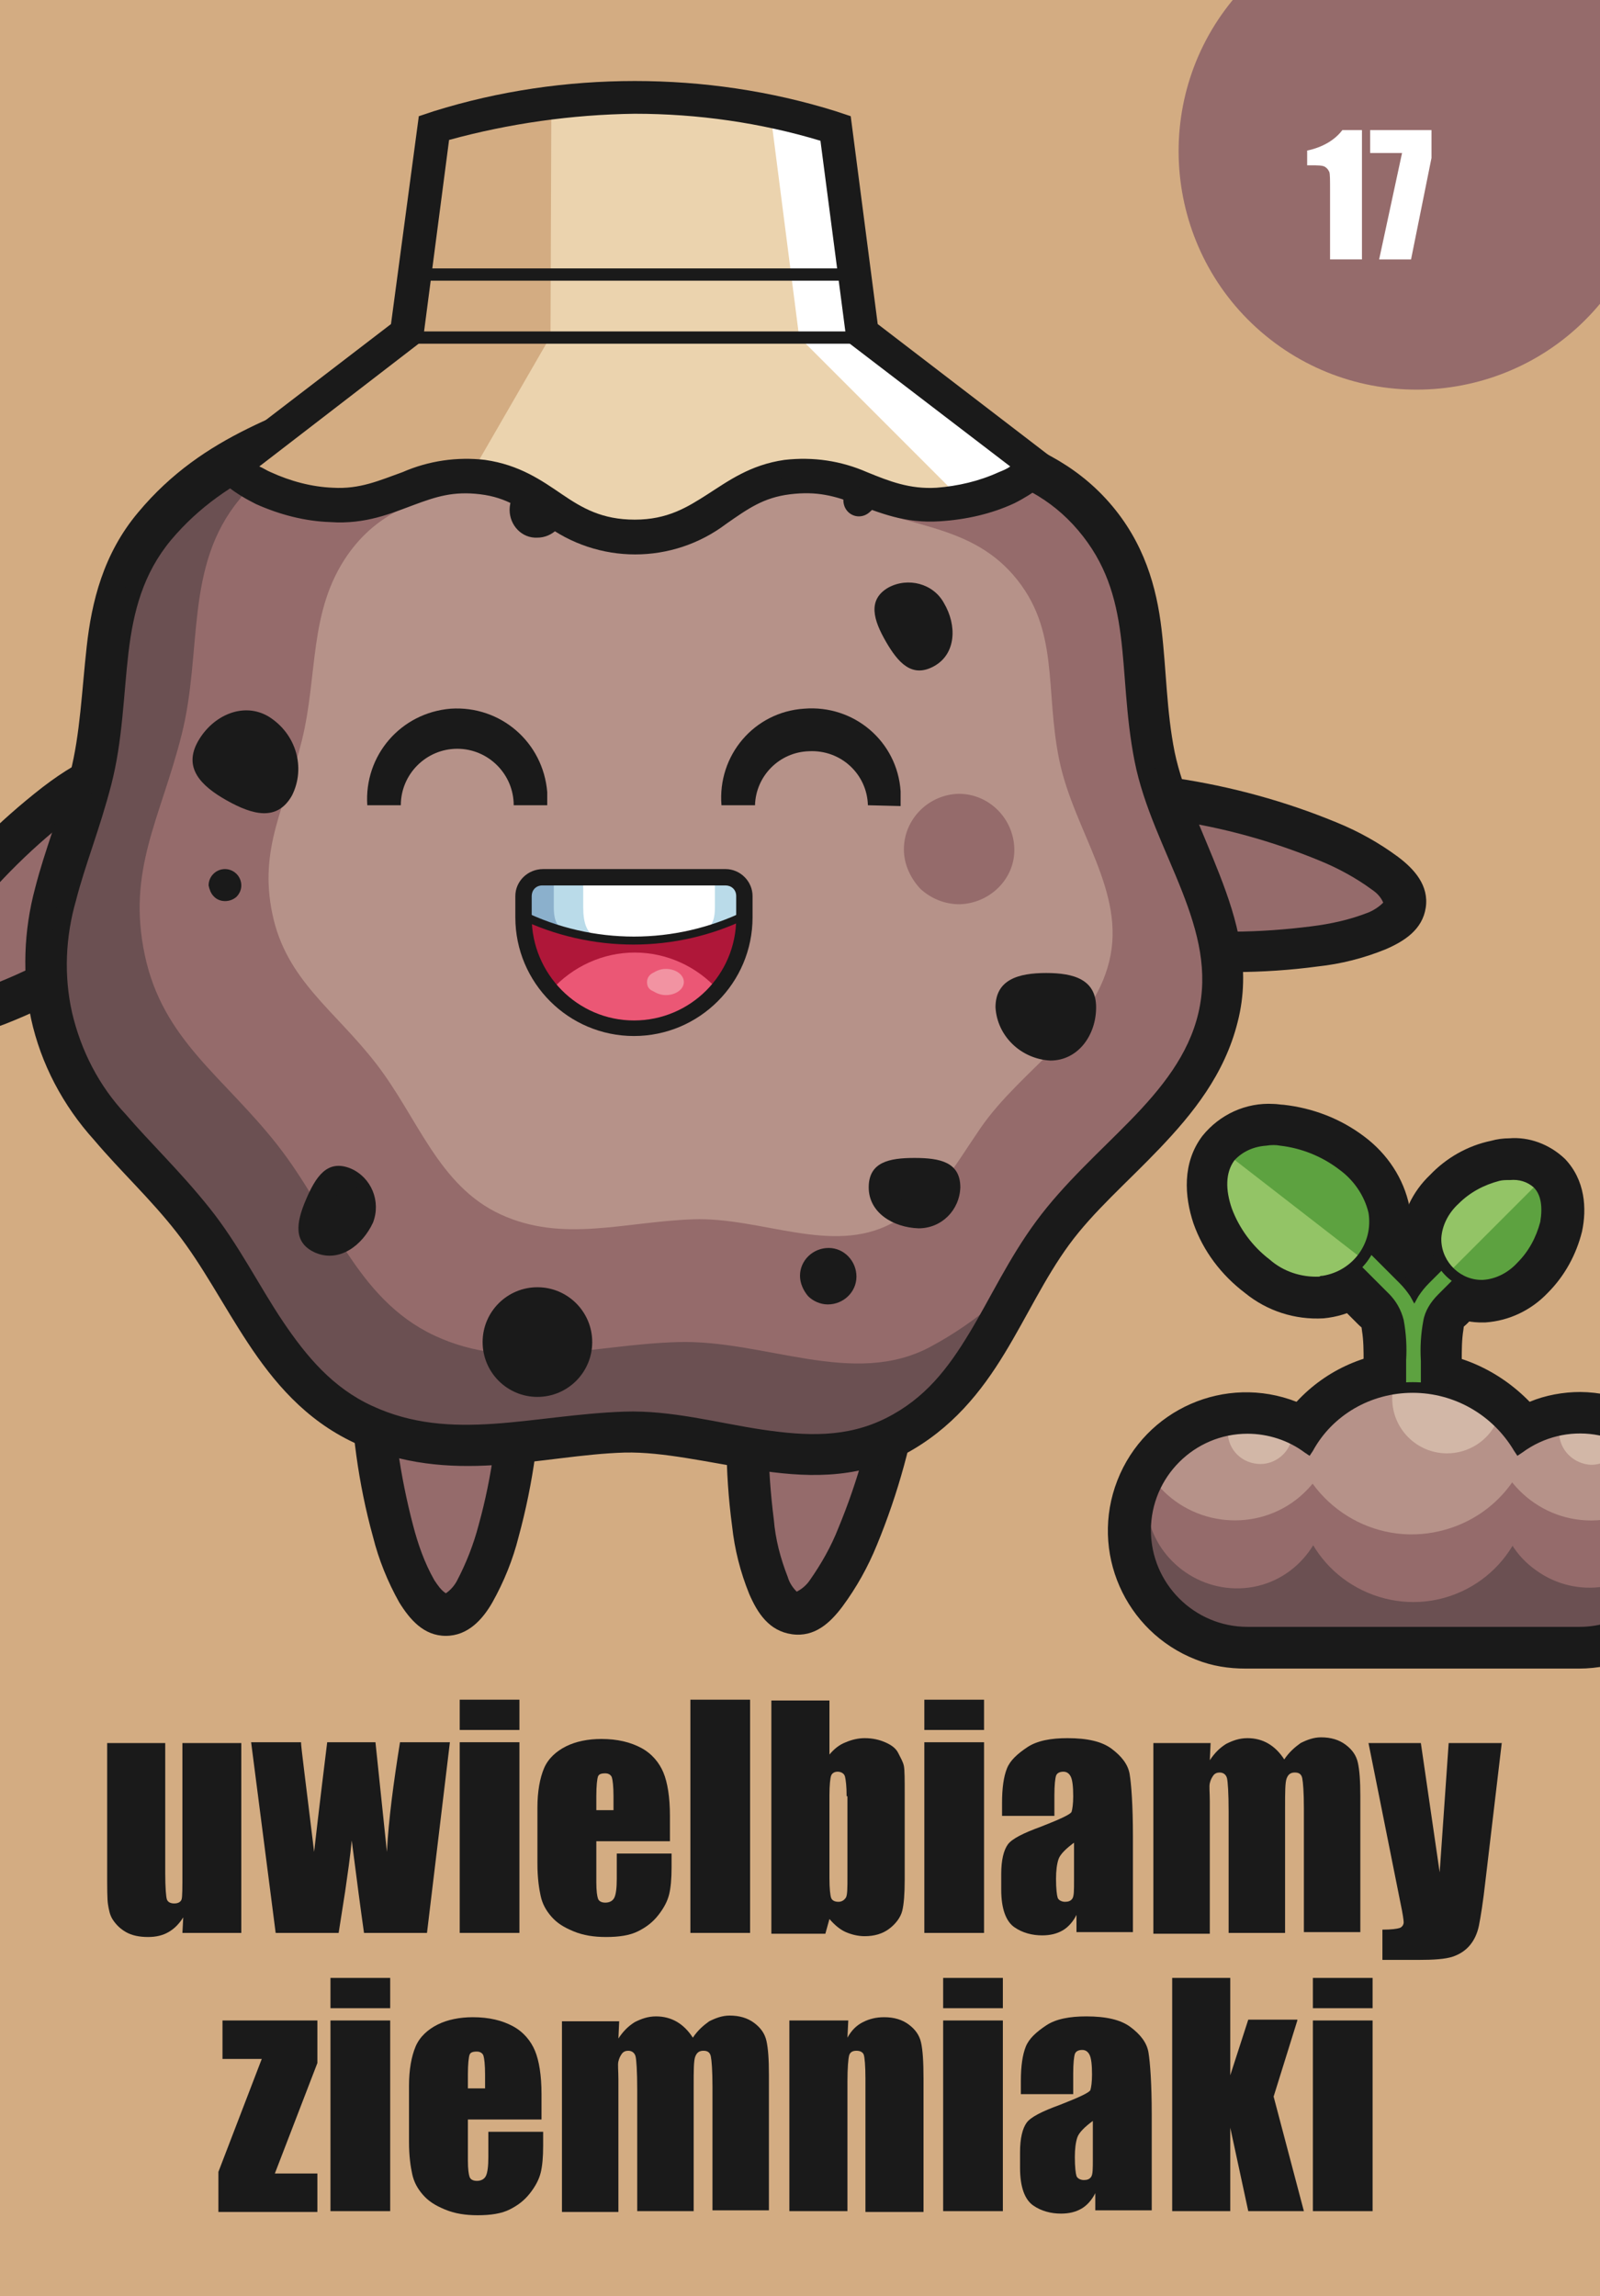 <?xml version="1.0" encoding="utf-8"?>
<!-- Generator: Adobe Illustrator 26.0.1, SVG Export Plug-In . SVG Version: 6.00 Build 0)  -->
<svg version="1.1" id="Слой_1" xmlns="http://www.w3.org/2000/svg" xmlns:xlink="http://www.w3.org/1999/xlink" x="0px" y="0px"
	 viewBox="0 0 195.6 280.6" style="enable-background:new 0 0 195.6 280.6;" xml:space="preserve">
<rect x="0" y="0" width="195.6" height="280.6" fill="#333333" stroke="none"/>
<style type="text/css">
	.st0{clip-path:url(#SVGID_00000078047101981967814150000008077641728739799231_);fill:#D3AC82;}
	.st1{clip-path:url(#SVGID_00000029005961370605185710000005132591899241840035_);fill:#956B6B;}
	.st2{clip-path:url(#SVGID_00000166640855387208449810000004983879760137090727_);fill:#1A1A1A;}
	.st3{clip-path:url(#SVGID_00000117649479839865072530000005559769593786926477_);fill:#956B6B;}
	.st4{clip-path:url(#SVGID_00000014613534887213199950000006438173590018118807_);fill:#1A1A1A;}
	.st5{clip-path:url(#SVGID_00000101069471076608326050000005751495425941275018_);fill:#956B6B;}
	.st6{clip-path:url(#SVGID_00000023239369211231924580000008563520799671764644_);fill:#1A1A1A;}
	.st7{clip-path:url(#SVGID_00000125582849354889665610000008180024830990057147_);fill:#956B6B;}
	.st8{clip-path:url(#SVGID_00000116199062698401150250000016458987852311576747_);fill:#1A1A1A;}
	.st9{clip-path:url(#SVGID_00000059267965552166031690000013230313979815502511_);fill:#1A1A1A;}
	.st10{clip-path:url(#SVGID_00000038403046803680159340000013675971487205941928_);fill:#FFFFFF;}
	.st11{clip-path:url(#SVGID_00000131342060842167347230000014708179869511534976_);fill:#6B5052;}
	.st12{clip-path:url(#SVGID_00000137109425495513464090000011331439718826657929_);fill:#956B6B;}
	.st13{clip-path:url(#SVGID_00000120522392770955850680000015462653608284455553_);fill:#B69289;}
	.st14{clip-path:url(#SVGID_00000097479399187204348180000010931473270825272511_);fill:#1A1A1A;}
	.st15{clip-path:url(#SVGID_00000057852161401831644210000003096800169606837925_);fill:#1A1A1A;}
	.st16{clip-path:url(#SVGID_00000059288666831184929770000015576045951308425139_);fill:#1A1A1A;}
	.st17{clip-path:url(#SVGID_00000011718532849047823960000003257308188684016283_);fill:#1A1A1A;}
	.st18{clip-path:url(#SVGID_00000101816439245843498940000017367831417332959905_);fill:#1A1A1A;}
	.st19{clip-path:url(#SVGID_00000142163554150720898530000005474879771821588914_);fill:#1A1A1A;}
	.st20{clip-path:url(#SVGID_00000154393156590797064990000000710756989809287047_);fill:#1A1A1A;}
	.st21{clip-path:url(#SVGID_00000047747079113740824380000009940657662212798640_);fill:#1A1A1A;}
	.st22{clip-path:url(#SVGID_00000181077602864999432870000013531378346173288368_);fill:#1A1A1A;}
	.st23{clip-path:url(#SVGID_00000160903431142372114450000017737331189572964535_);fill:#1A1A1A;}
	.st24{clip-path:url(#SVGID_00000140707662127756117220000014265459130819558071_);fill:#1A1A1A;}
	.st25{clip-path:url(#SVGID_00000015316373407703289430000008009066658653904827_);fill:#1A1A1A;}
	.st26{clip-path:url(#SVGID_00000026873259942889214920000005298363171437331099_);fill:#1A1A1A;}
	.st27{clip-path:url(#SVGID_00000049915922178200663710000004098658235158868874_);fill:#956B6B;}
	.st28{clip-path:url(#SVGID_00000016770705183314356800000015736027826462152353_);fill:#1A1A1A;}
	.st29{clip-path:url(#SVGID_00000077304286797092398930000004011843551160537492_);fill:#1A1A1A;}
	.st30{clip-path:url(#SVGID_00000124160761432476719240000013892800094826753715_);fill:#1A1A1A;}
	.st31{clip-path:url(#SVGID_00000031925154584490535580000010872834925667187391_);fill:#1A1A1A;}
	.st32{clip-path:url(#SVGID_00000072989964513204401720000012008793814466101654_);fill:#AF1739;}
	.st33{clip-path:url(#SVGID_00000021823459105855897990000005063604642903089589_);fill:#EB5775;}
	.st34{clip-path:url(#SVGID_00000106108655370484035720000005080361828523523983_);fill:#FFFFFF;}
	.st35{clip-path:url(#SVGID_00000088825646373541917540000001868643761616508859_);fill:#BADBE9;}
	.st36{clip-path:url(#SVGID_00000136381713378874816080000011351348748630727309_);fill:#BADBE9;}
	.st37{clip-path:url(#SVGID_00000067916069938835868490000003153775336910192305_);fill:#8BB0CC;}
	.st38{clip-path:url(#SVGID_00000153675364478320216920000000749095113928376237_);fill:#1A1A1A;}
	.st39{clip-path:url(#SVGID_00000150805685112965971690000003534371196748533393_);fill:#1A1A1A;}
	.st40{clip-path:url(#SVGID_00000117671523372852240040000012958609541485238951_);fill:#F293A2;}
	.st41{clip-path:url(#SVGID_00000162317256967899856260000001685781898477354414_);fill:#1A1A1A;}
	.st42{clip-path:url(#SVGID_00000127037343621226345610000004120372110975672766_);fill:#EBD3AE;}
	.st43{clip-path:url(#SVGID_00000023280428466432675210000011383189386411955873_);fill:#D3AC82;}
	.st44{clip-path:url(#SVGID_00000132801762084645119460000008871065644707368106_);fill:#FFFFFF;}
	.st45{clip-path:url(#SVGID_00000165932910428980794990000016788225322987198615_);fill:#1A1A1A;}
	.st46{clip-path:url(#SVGID_00000183239495957051324920000008758847393746897852_);fill:#1A1A1A;}
	.st47{clip-path:url(#SVGID_00000168838283767666321870000016574658140142456229_);fill:#1A1A1A;}
	.st48{clip-path:url(#SVGID_00000026127087708415194060000002642399914365701505_);fill:#1A1A1A;}
	.st49{clip-path:url(#SVGID_00000137095866065435268540000016642643470219910844_);fill:#1A1A1A;}
	.st50{clip-path:url(#SVGID_00000117669698877765683920000010569851143164001670_);fill:#1A1A1A;}
	.st51{clip-path:url(#SVGID_00000028292959606332976830000016957341594809316999_);fill:#1A1A1A;}
	.st52{clip-path:url(#SVGID_00000031165371732806467660000013905961390791624077_);fill:#5DA240;}
	.st53{clip-path:url(#SVGID_00000084489959180258141800000004333829271371053498_);fill:#5DA240;}
	.st54{clip-path:url(#SVGID_00000087386699669097995030000004199006615837327001_);fill:#1A1A1A;}
	.st55{clip-path:url(#SVGID_00000113332272270576557700000015200294804771055237_);fill:#5DA240;}
	.st56{clip-path:url(#SVGID_00000111879658270263057960000011424383737672390835_);fill:#93C466;}
	.st57{clip-path:url(#SVGID_00000119107333055504633300000004824817904072480929_);fill:#1A1A1A;}
	.st58{clip-path:url(#SVGID_00000013889928088779837710000002369204613392180649_);fill:#5DA240;}
	.st59{clip-path:url(#SVGID_00000085964852496245023300000016015227842896647336_);fill:#93C466;}
	.st60{clip-path:url(#SVGID_00000065755964514125045260000012065739799405900705_);fill:#1A1A1A;}
	.st61{clip-path:url(#SVGID_00000165204112142325225060000006329058611389571716_);fill:#6B5052;}
	.st62{clip-path:url(#SVGID_00000135665832784933623100000004761680967431603865_);fill:#6B5052;}
	.st63{clip-path:url(#SVGID_00000121986169576624337530000000333529677321103776_);fill:#6B5052;}
	.st64{clip-path:url(#SVGID_00000145055948443819458600000018129423021167351996_);fill:#6B5052;}
	.st65{clip-path:url(#SVGID_00000157989624705063854750000004943236460200144823_);fill:#956B6B;}
	.st66{clip-path:url(#SVGID_00000005263044494915377410000018050733900718866348_);fill:#956B6B;}
	.st67{clip-path:url(#SVGID_00000089575867039255361510000012529583207091695541_);fill:#B69289;}
	.st68{clip-path:url(#SVGID_00000120519505889976809440000013259374526341070999_);fill:#B69289;}
	.st69{clip-path:url(#SVGID_00000140713332670683026780000014287176671118756256_);fill:#D2B7A7;}
	.st70{clip-path:url(#SVGID_00000144321184011159395050000010089524347173241012_);fill:#D2B7A7;}
	.st71{clip-path:url(#SVGID_00000181053750387773001730000012204654441869600700_);fill:#1A1A1A;}
	.st72{clip-path:url(#SVGID_00000161602094252862912620000003804944496619938968_);fill:#956B6B;}
	.st73{enable-background:new    ;}
	.st74{fill:#1A1A1A;}
	.st75{fill:#FFFFFF;}
</style>
<g>
	<g>
		<defs>
			<rect id="SVGID_1_" width="195.6" height="280.6"/>
		</defs>
		<clipPath id="SVGID_00000020369048520844325920000015254855610213399723_">
			<use xlink:href="#SVGID_1_"  style="overflow:visible;"/>
		</clipPath>
		
			<rect x="-5" y="-7.6" style="clip-path:url(#SVGID_00000020369048520844325920000015254855610213399723_);fill:#D3AC82;" width="209" height="297.6"/>
	</g>
	<g>
		<defs>
			<rect id="SVGID_00000165922832559957654250000016973440404963644299_" width="195.6" height="280.6"/>
		</defs>
		<clipPath id="SVGID_00000017483805998907971020000003817671241478696110_">
			<use xlink:href="#SVGID_00000165922832559957654250000016973440404963644299_"  style="overflow:visible;"/>
		</clipPath>
		<path style="clip-path:url(#SVGID_00000017483805998907971020000003817671241478696110_);fill:#956B6B;" d="M91.9,166.5
			c1.6-12.1,7.3-13.9,11-13.4s8.7,3.6,7.1,15.8s-7.9,28.9-12.9,28.2S90.4,178.6,91.9,166.5L91.9,166.5z"/>
	</g>
	<g>
		<defs>
			<rect id="SVGID_00000075147896433435307530000016226138020892460724_" width="195.6" height="280.6"/>
		</defs>
		<clipPath id="SVGID_00000118375384772935250890000004140081733988613553_">
			<use xlink:href="#SVGID_00000075147896433435307530000016226138020892460724_"  style="overflow:visible;"/>
		</clipPath>
		<path style="clip-path:url(#SVGID_00000118375384772935250890000004140081733988613553_);fill:#1A1A1A;" d="M103.2,150.6
			c-3-0.4-6.1,0.5-8.3,2.6c-2.7,2.4-4.7,6.5-5.5,13c-0.8,6.7-0.8,13.6,0.1,20.3c0.3,2.8,1,5.6,2.1,8.3c1,2.3,2.4,4.5,5.2,4.9
			s4.7-1.4,6.2-3.4c1.7-2.3,3.1-4.8,4.2-7.5c2.6-6.3,4.4-12.9,5.4-19.6c0.8-6.4,0-10.9-2-14C108.9,152.7,106.2,151,103.2,150.6
			L103.2,150.6z M102.6,155.6c1.6,0.2,2.9,1,3.7,2.4c1.1,1.7,2,4.8,1.2,10.5c-0.9,6.3-2.6,12.4-5,18.2c-0.9,2.3-2.1,4.4-3.5,6.4
			c-0.4,0.6-1,1.1-1.6,1.4c-0.5-0.5-0.9-1.1-1.1-1.8c-0.9-2.3-1.5-4.6-1.7-7c-0.8-6.3-0.9-12.6-0.1-18.9c0.8-5.7,2.4-8.5,3.9-9.9
			C99.4,155.9,101,155.4,102.6,155.6L102.6,155.6z"/>
	</g>
	<g>
		<defs>
			<rect id="SVGID_00000003082704864254208030000004643781741831602877_" width="195.6" height="280.6"/>
		</defs>
		<clipPath id="SVGID_00000183934611794782401220000006898447545433249190_">
			<use xlink:href="#SVGID_00000003082704864254208030000004643781741831602877_"  style="overflow:visible;"/>
		</clipPath>
		<path style="clip-path:url(#SVGID_00000183934611794782401220000006898447545433249190_);fill:#956B6B;" d="M45.3,167.7
			c0-12.2,5.4-14.7,9.1-14.7s9.1,2.4,9.1,14.7s-4.1,29.7-9.1,29.7S45.3,179.9,45.3,167.7L45.3,167.7z"/>
	</g>
	<g>
		<defs>
			<rect id="SVGID_00000021097487621426016110000006845614133685202098_" width="195.6" height="280.6"/>
		</defs>
		<clipPath id="SVGID_00000056391112388177591770000008495708133940493501_">
			<use xlink:href="#SVGID_00000021097487621426016110000006845614133685202098_"  style="overflow:visible;"/>
		</clipPath>
		<path style="clip-path:url(#SVGID_00000056391112388177591770000008495708133940493501_);fill:#1A1A1A;" d="M54.5,150.4
			c-3,0-5.9,1.3-7.9,3.7c-2.3,2.8-3.8,7.1-3.8,13.6c0.1,6.8,1,13.6,2.8,20.1c0.7,2.8,1.8,5.5,3.2,8c1.3,2.1,3,4.1,5.7,4.1
			s4.5-2,5.7-4.1c1.4-2.5,2.5-5.2,3.2-8c1.8-6.6,2.7-13.3,2.8-20.1c0-6.5-1.4-10.8-3.8-13.6C60.4,151.8,57.5,150.4,54.5,150.4z
			 M54.5,155.5c1.6,0,3,0.6,4,1.9c1.3,1.5,2.6,4.6,2.6,10.3c-0.1,6.3-0.9,12.6-2.6,18.7c-0.6,2.3-1.5,4.6-2.6,6.7
			c-0.3,0.6-0.8,1.2-1.4,1.6c-0.6-0.4-1-1-1.4-1.6c-1.2-2.1-2-4.4-2.6-6.7c-1.6-6.1-2.5-12.4-2.6-18.7c0-5.8,1.3-8.8,2.6-10.3
			C51.4,156.2,52.9,155.5,54.5,155.5L54.5,155.5z"/>
	</g>
	<g>
		<defs>
			<rect id="SVGID_00000065761139309256849700000012485144178854065588_" width="195.6" height="280.6"/>
		</defs>
		<clipPath id="SVGID_00000124843101646814246900000001439231347734874786_">
			<use xlink:href="#SVGID_00000065761139309256849700000012485144178854065588_"  style="overflow:visible;"/>
		</clipPath>
		<path style="clip-path:url(#SVGID_00000124843101646814246900000001439231347734874786_);fill:#956B6B;" d="M141.1,115.7
			c-12.1-1.6-13.9-7.3-13.4-11c0.5-3.7,3.6-8.7,15.8-7.1s28.9,7.9,28.2,12.9S153.2,117.3,141.1,115.7L141.1,115.7z"/>
	</g>
	<g>
		<defs>
			<rect id="SVGID_00000015327421755026242320000016641653712137796030_" width="195.6" height="280.6"/>
		</defs>
		<clipPath id="SVGID_00000003067283421059345330000016058913811716076967_">
			<use xlink:href="#SVGID_00000015327421755026242320000016641653712137796030_"  style="overflow:visible;"/>
		</clipPath>
		<path style="clip-path:url(#SVGID_00000003067283421059345330000016058913811716076967_);fill:#1A1A1A;" d="M125.2,104.4
			c-0.4,3,0.5,6.1,2.6,8.3c2.4,2.7,6.5,4.7,13,5.5c6.7,0.8,13.6,0.8,20.3-0.1c2.8-0.3,5.6-1,8.3-2.1c2.3-1,4.5-2.4,4.9-5.1
			s-1.4-4.7-3.4-6.2c-2.3-1.7-4.8-3.1-7.5-4.2c-6.3-2.6-12.9-4.4-19.6-5.4c-6.4-0.8-10.9,0-14,2C127.2,98.8,125.5,101.4,125.2,104.4
			L125.2,104.4z M130.2,105.1c0.2-1.5,1-2.9,2.4-3.7c1.7-1.1,4.9-1.9,10.6-1.2c6.3,0.9,12.4,2.6,18.2,5c2.2,0.9,4.4,2.1,6.3,3.5
			c0.6,0.4,1.1,0.9,1.4,1.6c-0.5,0.5-1.1,0.9-1.8,1.2c-2.3,0.9-4.6,1.4-7,1.7c-6.3,0.8-12.6,0.9-18.9,0.1c-5.7-0.8-8.5-2.4-9.9-3.9
			C130.4,108.2,129.9,106.6,130.2,105.1L130.2,105.1z"/>
	</g>
	<g>
		<defs>
			<rect id="SVGID_00000168097691551510911750000010846893934034529448_" width="195.6" height="280.6"/>
		</defs>
		<clipPath id="SVGID_00000045585887916481766890000014653911145948928156_">
			<use xlink:href="#SVGID_00000168097691551510911750000010846893934034529448_"  style="overflow:visible;"/>
		</clipPath>
		<path style="clip-path:url(#SVGID_00000045585887916481766890000014653911145948928156_);fill:#956B6B;" d="M6.7,98.1
			c9.7-7.5,15-4.7,17.2-1.7s3.6,8.7-6.1,16.2s-26,14.8-29.1,10.8S-3,105.6,6.7,98.1z"/>
	</g>
	<g>
		<defs>
			<rect id="SVGID_00000129887645086031558150000004794384559638537126_" width="195.6" height="280.6"/>
		</defs>
		<clipPath id="SVGID_00000140016464353442884720000015302827523949781642_">
			<use xlink:href="#SVGID_00000129887645086031558150000004794384559638537126_"  style="overflow:visible;"/>
		</clipPath>
		<path style="clip-path:url(#SVGID_00000140016464353442884720000015302827523949781642_);fill:#1A1A1A;" d="M26,94.9
			c-1.9-2.4-4.7-3.9-7.7-4c-3.6-0.2-7.9,1.3-13.1,5.3c-5.4,4.2-10.2,9-14.3,14.4c-1.8,2.3-3.2,4.7-4.4,7.3c-0.9,2.3-1.5,4.9,0.2,7.1
			s4.3,2.3,6.8,2c2.8-0.4,5.6-1.2,8.2-2.3c6.3-2.6,12.2-6,17.7-10.1c5.1-4,7.7-7.7,8.5-11.3C28.5,100.4,27.8,97.3,26,94.9z M22,98
			c1,1.2,1.4,2.8,1,4.3c-0.4,2-2,4.8-6.6,8.3c-5.1,3.8-10.6,7-16.5,9.4c-2.2,0.9-4.5,1.6-6.9,2c-0.7,0.1-1.4,0.1-2.1-0.1
			c0-0.7,0.2-1.4,0.5-2.1c1-2.2,2.2-4.3,3.7-6.2c3.8-5,8.3-9.6,13.3-13.5c4.6-3.5,7.7-4.3,9.7-4.2C19.6,96,21,96.7,22,98L22,98z"/>
	</g>
	<g>
		<defs>
			<rect id="SVGID_00000013876625942407798060000009214094863713197241_" width="195.6" height="280.6"/>
		</defs>
		<clipPath id="SVGID_00000145025133875641956430000015149913600610937234_">
			<use xlink:href="#SVGID_00000013876625942407798060000009214094863713197241_"  style="overflow:visible;"/>
		</clipPath>
		<path style="clip-path:url(#SVGID_00000145025133875641956430000015149913600610937234_);fill:#1A1A1A;" d="M71.1,34.1
			c-10.5,1.6-17.9,8.3-26.1,12c-9.8,4.4-20,6.8-28.1,16.5c-4.3,5.1-5.7,11-6.3,16.4s-0.8,10.7-2,15.4c-1.3,5.1-3.1,9.4-4.3,14.1
			c-1.4,5.2-1.6,10.7-0.5,16c1.2,5.5,3.9,10.6,7.7,14.8c3.3,3.9,6.9,7.2,10.1,11.3s5.6,8.8,8.7,13.5s7,9.4,13,12.2
			c11.8,5.4,22.8,1.5,33.1,1.2c4.7-0.1,10.1,1.2,15.9,2.1s12.2,1.3,18.3-1.9c5.8-3.1,9.4-7.7,12.2-12.3s4.9-9.2,7.9-13.3
			c3-4.1,7.1-7.6,11.1-11.8s7.9-9,9.5-15.4c1.7-6.6-0.1-12.6-2.2-18s-4.5-10.2-5.5-15c-1-5-1-9.9-1.6-15s-2.1-10.6-6.4-15.5
			s-9.7-7.2-14.7-8.7s-9.8-2.5-14.1-4.7C97.7,43.4,89,33.7,75.7,33.6C74.3,33.6,72.7,33.8,71.1,34.1L71.1,34.1z M75.8,41.9
			c9.1,0,16.5,7.9,27.4,13.5c5.6,2.9,11,3.9,15.5,5.2s7.9,2.8,10.8,6.2s3.9,6.9,4.5,11.2s0.5,9.6,1.7,15.6c1.3,6.2,4,11.6,5.9,16.4
			s2.9,8.9,1.9,13c-1.1,4.3-3.8,7.9-7.5,11.7s-8.1,7.6-11.8,12.6s-5.9,9.9-8.4,13.9s-4.9,7.2-9,9.3c-3.8,2-8,1.9-13.2,1.1
			s-11.1-2.4-17.4-2.2c-11.9,0.4-20.9,3.5-29.5-0.4c-4.1-1.9-6.9-5.1-9.7-9.2s-5.3-9.3-9.1-14.1s-7.5-8.2-10.3-11.5
			s-4.9-6.5-5.9-11.2c-0.9-4.1-0.8-8.3,0.4-12.3c1-4,2.8-8.4,4.3-14.1c1.5-6,1.6-11.6,2.2-16.5s1.6-8.7,4.5-12.2
			c6.3-7.5,14.7-9.6,25.2-14.3C59.4,48.6,66.4,41.8,75.8,41.9L75.8,41.9z"/>
	</g>
	<g>
		<defs>
			<rect id="SVGID_00000141446370563410822340000015951107019380975759_" width="195.6" height="280.6"/>
		</defs>
		<clipPath id="SVGID_00000078765043166463858470000000204961452452958133_">
			<use xlink:href="#SVGID_00000141446370563410822340000015951107019380975759_"  style="overflow:visible;"/>
		</clipPath>
		<path style="clip-path:url(#SVGID_00000078765043166463858470000000204961452452958133_);fill:#FFFFFF;" d="M45,172.7
			C34.9,168,31.7,157,24.8,148.2s-14.7-13.5-17-24.4s2-17.5,4.7-28.3s0.3-21.7,7.5-30.3s16.5-10.8,26.7-15.4s17.9-12,29.1-12
			s19.3,8.9,29.3,13.9s20.3,4,27.5,12.4s4.9,17.7,7.1,28.7s10.4,20.4,7.7,31.2s-13.3,16.8-19.9,25.7s-8.8,19.2-18.7,24.4
			s-21.3-1.1-32.5-0.7S55.2,177.4,45,172.7L45,172.7z"/>
	</g>
	<g>
		<defs>
			<rect id="SVGID_00000102502287895804797150000002730292692504305803_" width="195.6" height="280.6"/>
		</defs>
		<clipPath id="SVGID_00000008148308293130448730000016629509331685727647_">
			<use xlink:href="#SVGID_00000102502287895804797150000002730292692504305803_"  style="overflow:visible;"/>
		</clipPath>
		<path style="clip-path:url(#SVGID_00000008148308293130448730000016629509331685727647_);fill:#6B5052;" d="M45,172.7
			C34.9,168,31.7,157,24.8,148.2s-14.7-13.5-17-24.4s2-17.5,4.7-28.3s0.3-21.7,7.5-30.3s16.5-10.8,26.7-15.4s17.9-12,29.1-12
			s19.3,8.9,29.3,13.9s20.3,4,27.5,12.4s4.9,17.7,7.1,28.7s10.4,20.4,7.7,31.2s-13.3,16.8-19.9,25.7s-8.8,19.2-18.7,24.4
			s-21.3-1.1-32.5-0.7S55.2,177.4,45,172.7L45,172.7z"/>
	</g>
	<g>
		<defs>
			<rect id="SVGID_00000013186603567889485160000015354437529245098652_" width="195.6" height="280.6"/>
		</defs>
		<clipPath id="SVGID_00000148629055058159360080000009333885521782325905_">
			<use xlink:href="#SVGID_00000013186603567889485160000015354437529245098652_"  style="overflow:visible;"/>
		</clipPath>
		<path style="clip-path:url(#SVGID_00000148629055058159360080000009333885521782325905_);fill:#956B6B;" d="M75.8,37.8
			c-11.2,0-18.9,7.4-29.1,12c-5,2.2-9.7,3.9-14.1,6c-1,1.8-2.1,3.5-3.3,5.2c-6.8,8.2-4.5,18.5-7.1,28.8s-6.7,16.5-4.5,26.9
			s9.6,14.8,16.2,23.2s9.6,18.8,19.2,23.3s19.2,1.1,29.8,0.8s21.4,5.6,30.8,0.6c3-1.6,5.7-3.5,8.3-5.7c1.6-3.2,3.5-6.2,5.6-9.1
			c6.6-8.9,17.2-15,19.9-25.7s-5.5-20.2-7.7-31.2s0.1-20.3-7.1-28.7s-17.6-7.3-27.5-12.4S87,37.8,75.8,37.8z"/>
	</g>
	<g>
		<defs>
			<rect id="SVGID_00000031193013247411932460000000379154292900449704_" width="195.6" height="280.6"/>
		</defs>
		<clipPath id="SVGID_00000163767127038160871210000008278639994279476877_">
			<use xlink:href="#SVGID_00000031193013247411932460000000379154292900449704_"  style="overflow:visible;"/>
		</clipPath>
		<path style="clip-path:url(#SVGID_00000163767127038160871210000008278639994279476877_);fill:#B69289;" d="M79.2,49.5
			c-8.8,0-14.9,5.9-22.9,9.5c-5.3,2.4-10,3.4-13.8,8.8c-4.8,6.9-3.6,14.6-5.6,22.7s-5.3,13.1-3.6,21.2S40.9,123.4,46,130
			c5.1,6.6,7.6,14.9,15.2,18.4s15.1,0.9,23.5,0.6s16.9,4.4,24.3,0.5c5.7-3,7.2-6.3,10.9-11.7c5-7.2,13.6-11.8,15.7-20.3
			s-4.3-15.9-6.1-24.6s0.1-16-5.6-22.6s-13.9-5.8-21.7-9.8S88,49.5,79.2,49.5L79.2,49.5z"/>
	</g>
	<g>
		<defs>
			<rect id="SVGID_00000092452874719392669120000010416924963359757234_" width="195.6" height="280.6"/>
		</defs>
		<clipPath id="SVGID_00000098205275638508911650000009830858075744443835_">
			<use xlink:href="#SVGID_00000092452874719392669120000010416924963359757234_"  style="overflow:visible;"/>
		</clipPath>
		<path style="clip-path:url(#SVGID_00000098205275638508911650000009830858075744443835_);fill:#1A1A1A;" d="M71.6,37.1
			C62.1,38.6,55,45,46.3,48.9c-10.1,4.5-19.6,6.8-27,15.7c-3.8,4.5-5,9.6-5.6,14.9S12.9,90,11.6,95.3s-3.1,9.7-4.3,14.1
			c-1.3,4.8-1.5,9.8-0.5,14.6c1.1,5,3.5,9.6,7,13.4c3.2,3.7,6.8,7.1,10.2,11.4s5.9,9.2,8.9,13.7s6.5,8.6,11.8,11.1
			c10.6,4.9,20.9,1.2,31.8,0.9c5.3-0.2,10.9,1.3,16.5,2.1s11.2,1.2,16.4-1.6s8.3-6.8,11-11.2s4.8-9.2,8.1-13.5
			c3.2-4.4,7.5-8.1,11.4-12.1s7.3-8.4,8.8-14s0-11-2-16.1s-4.7-10.2-5.8-15.5s-1.1-10.4-1.7-15.2s-1.9-9.5-5.7-13.9
			s-8.4-6.3-13.2-7.8s-9.8-2.4-14.6-4.9c-9.8-5-18-14-29.7-14C74.4,36.8,73,36.9,71.6,37.1L71.6,37.1z M75.8,38.8
			c10.7,0,18.6,8.6,28.8,13.8c5.1,2.6,10.3,3.7,15,5s8.8,3.2,12.2,7.2s4.6,8.2,5.2,12.8s0.6,9.8,1.7,15.4s3.8,10.8,5.8,15.9
			s3.2,9.8,2,14.9c-1.2,5.1-4.5,9.2-8.3,13.1s-8.1,7.7-11.5,12.3s-5.6,9.4-8.2,13.7s-5.4,8-10.2,10.4s-9.7,2.2-15.1,1.4
			s-11.1-2.4-16.9-2.2c-11.3,0.4-21.1,3.8-30.8-0.7c-4.8-2.2-8-6-10.9-10.3s-5.4-9.4-9-13.9s-7.2-7.9-10.2-11.4
			c-3.3-3.5-5.5-7.8-6.6-12.5c-1-4.5-0.8-9.2,0.5-13.7c1.1-4.3,2.9-8.7,4.3-14.1s1.5-11,2.1-16.1c0.6-5.1,1.8-9.7,5.2-13.8
			c7-8.3,16-10.5,26.3-15.1S65,38.8,75.8,38.8z"/>
	</g>
	<g>
		<defs>
			<rect id="SVGID_00000028288237800425337590000016586007910970766214_" width="195.6" height="280.6"/>
		</defs>
		<clipPath id="SVGID_00000181807538746936027540000015858408546262338191_">
			<use xlink:href="#SVGID_00000028288237800425337590000016586007910970766214_"  style="overflow:visible;"/>
		</clipPath>
		<path style="clip-path:url(#SVGID_00000181807538746936027540000015858408546262338191_);fill:#1A1A1A;" d="M97.8,155.9
			c0-1.9,1.6-3.4,3.5-3.4s3.4,1.6,3.4,3.5s-1.6,3.4-3.5,3.4c-0.9,0-1.8-0.4-2.4-1C98.2,157.7,97.8,156.8,97.8,155.9z"/>
	</g>
	<g>
		<defs>
			<rect id="SVGID_00000164499674834295919570000000111278410653095816_" width="195.6" height="280.6"/>
		</defs>
		<clipPath id="SVGID_00000105409140390080435240000001581025924224707233_">
			<use xlink:href="#SVGID_00000164499674834295919570000000111278410653095816_"  style="overflow:visible;"/>
		</clipPath>
		<path style="clip-path:url(#SVGID_00000105409140390080435240000001581025924224707233_);fill:#1A1A1A;" d="M25.5,108.2
			c0-1.1,0.9-2,2-2s2,0.9,2,2c0,0.5-0.2,1-0.6,1.4c-0.8,0.7-2.1,0.7-2.8-0.1C25.8,109.2,25.6,108.7,25.5,108.2L25.5,108.2z"/>
	</g>
	<g>
		<defs>
			<rect id="SVGID_00000132804136230972460960000018153352544700831877_" width="195.6" height="280.6"/>
		</defs>
		<clipPath id="SVGID_00000124147531602975507190000003879043435611481250_">
			<use xlink:href="#SVGID_00000132804136230972460960000018153352544700831877_"  style="overflow:visible;"/>
		</clipPath>
		<path style="clip-path:url(#SVGID_00000124147531602975507190000003879043435611481250_);fill:#1A1A1A;" d="M79,61.5
			c-0.2-1.1,0.5-2.1,1.5-2.4c1.1-0.2,2.1,0.5,2.4,1.5c0.1,0.3,0.1,0.6,0,0.8c0,0.5-0.2,1-0.6,1.4s-0.9,0.6-1.4,0.6s-1-0.2-1.4-0.6
			C79.2,62.5,79,62,79,61.5z"/>
	</g>
	<g>
		<defs>
			<rect id="SVGID_00000118385169000085375820000007006813414858352307_" width="195.6" height="280.6"/>
		</defs>
		<clipPath id="SVGID_00000078737651614327282120000014006799805751478974_">
			<use xlink:href="#SVGID_00000118385169000085375820000007006813414858352307_"  style="overflow:visible;"/>
		</clipPath>
		<path style="clip-path:url(#SVGID_00000078737651614327282120000014006799805751478974_);fill:#1A1A1A;" d="M103.1,61.1
			c-0.1-1.1,0.8-2,1.9-2.1s2,0.8,2.1,1.9c0,0.6-0.2,1.2-0.7,1.6c-0.4,0.4-0.9,0.6-1.4,0.6C104,63.1,103.1,62.3,103.1,61.1
			C103.1,61.2,103.1,61.1,103.1,61.1L103.1,61.1z"/>
	</g>
	<g>
		<defs>
			<rect id="SVGID_00000003067050518945898750000012458026328908967597_" width="195.6" height="280.6"/>
		</defs>
		<clipPath id="SVGID_00000011748909219737843410000015164982242986098587_">
			<use xlink:href="#SVGID_00000003067050518945898750000012458026328908967597_"  style="overflow:visible;"/>
		</clipPath>
		<path style="clip-path:url(#SVGID_00000011748909219737843410000015164982242986098587_);fill:#1A1A1A;" d="M62.3,62.3
			c0-1.9,1.5-3.5,3.4-3.5c1.9,0,3.4,1.6,3.4,3.5c0,1.9-1.6,3.4-3.4,3.4C63.8,65.8,62.3,64.2,62.3,62.3z"/>
	</g>
	<g>
		<defs>
			<rect id="SVGID_00000167375631775784977210000011545031710152684178_" width="195.6" height="280.6"/>
		</defs>
		<clipPath id="SVGID_00000033337630622340823980000000784458185747433347_">
			<use xlink:href="#SVGID_00000167375631775784977210000011545031710152684178_"  style="overflow:visible;"/>
		</clipPath>
		<path style="clip-path:url(#SVGID_00000033337630622340823980000000784458185747433347_);fill:#1A1A1A;" d="M106.2,145.1
			c0-3.1,2.5-3.6,5.6-3.6s5.6,0.5,5.6,3.6c-0.1,2.8-2.3,5-5.1,5C109.2,150,106.2,148.2,106.2,145.1z"/>
	</g>
	<g>
		<defs>
			<rect id="SVGID_00000098200496879491613010000007972864238115378099_" width="195.6" height="280.6"/>
		</defs>
		<clipPath id="SVGID_00000015334690375372504470000011168960644120940426_">
			<use xlink:href="#SVGID_00000098200496879491613010000007972864238115378099_"  style="overflow:visible;"/>
		</clipPath>
		<path style="clip-path:url(#SVGID_00000015334690375372504470000011168960644120940426_);fill:#1A1A1A;" d="M121.7,123.1
			c0-3.4,2.8-4.2,6.2-4.2s6.1,0.8,6.1,4.2s-2.2,6.5-5.6,6.5C124.8,129.4,121.9,126.6,121.7,123.1z"/>
	</g>
	<g>
		<defs>
			<rect id="SVGID_00000021097340065386867370000016275356837273259683_" width="195.6" height="280.6"/>
		</defs>
		<clipPath id="SVGID_00000088816358197085767520000002099256373976363192_">
			<use xlink:href="#SVGID_00000021097340065386867370000016275356837273259683_"  style="overflow:visible;"/>
		</clipPath>
		<path style="clip-path:url(#SVGID_00000088816358197085767520000002099256373976363192_);fill:#1A1A1A;" d="M109.3,144.7
			c0-1.8,1.5-2.1,3.3-2.1s3.3,0.3,3.3,2.1c0,1.7-1.3,3-3,3C111.2,147.7,109.4,146.6,109.3,144.7L109.3,144.7z"/>
	</g>
	<g>
		<defs>
			<rect id="SVGID_00000088836099823691109350000011815560874726665908_" width="195.6" height="280.6"/>
		</defs>
		<clipPath id="SVGID_00000018199280514649515560000010287059565095607693_">
			<use xlink:href="#SVGID_00000088836099823691109350000011815560874726665908_"  style="overflow:visible;"/>
		</clipPath>
		<path style="clip-path:url(#SVGID_00000018199280514649515560000010287059565095607693_);fill:#1A1A1A;" d="M38.6,153.1
			c-2.8-1.2-2.4-3.7-1.2-6.5s2.6-5,5.5-3.8c2.5,1.1,3.7,4,2.7,6.6C44.3,152.2,41.5,154.3,38.6,153.1z"/>
	</g>
	<g>
		<defs>
			<rect id="SVGID_00000121963295954978120060000007916634282287260841_" width="195.6" height="280.6"/>
		</defs>
		<clipPath id="SVGID_00000055699057171735356350000013954486954675034041_">
			<use xlink:href="#SVGID_00000121963295954978120060000007916634282287260841_"  style="overflow:visible;"/>
		</clipPath>
		<path style="clip-path:url(#SVGID_00000055699057171735356350000013954486954675034041_);fill:#1A1A1A;" d="M41.3,150.5
			c-1.5-0.6-1.3-2-0.6-3.5s1.4-2.6,2.9-2c1.3,0.6,2,2.1,1.4,3.5C44.3,150,42.8,151.1,41.3,150.5L41.3,150.5z"/>
	</g>
	<g>
		<defs>
			<rect id="SVGID_00000020378031619537381090000011188709356445744027_" width="195.6" height="280.6"/>
		</defs>
		<clipPath id="SVGID_00000016035040550721277480000011943933279977102736_">
			<use xlink:href="#SVGID_00000020378031619537381090000011188709356445744027_"  style="overflow:visible;"/>
		</clipPath>
		<path style="clip-path:url(#SVGID_00000016035040550721277480000011943933279977102736_);fill:#1A1A1A;" d="M35.7,97.2
			c-1.8,3.2-4.8,2.4-8,0.6s-5.3-4-3.5-7.2s5.6-4.9,8.7-3C36.2,89.7,37.4,93.8,35.7,97.2L35.7,97.2z"/>
	</g>
	<g>
		<defs>
			<rect id="SVGID_00000054954976263766733540000003147169071683744429_" width="195.6" height="280.6"/>
		</defs>
		<clipPath id="SVGID_00000183220941323527890970000007766936668083521430_">
			<use xlink:href="#SVGID_00000054954976263766733540000003147169071683744429_"  style="overflow:visible;"/>
		</clipPath>
		<path style="clip-path:url(#SVGID_00000183220941323527890970000007766936668083521430_);fill:#1A1A1A;" d="M59,164
			c0-3.7,3-6.7,6.7-6.7s6.7,3,6.7,6.7s-3,6.7-6.7,6.7S59,167.7,59,164L59,164z"/>
	</g>
	<g>
		<defs>
			<rect id="SVGID_00000060723054997762069050000013446618280620597386_" width="195.6" height="280.6"/>
		</defs>
		<clipPath id="SVGID_00000049205598187780186510000000255259251478863528_">
			<use xlink:href="#SVGID_00000060723054997762069050000013446618280620597386_"  style="overflow:visible;"/>
		</clipPath>
		<path style="clip-path:url(#SVGID_00000049205598187780186510000000255259251478863528_);fill:#956B6B;" d="M110.5,103.8
			c0-3.7,3-6.7,6.7-6.8c3.7,0,6.7,3,6.8,6.7s-3,6.7-6.7,6.8c-1.8,0-3.5-0.7-4.8-1.9C111.3,107.3,110.5,105.6,110.5,103.8z"/>
	</g>
	<g>
		<defs>
			<rect id="SVGID_00000176011066186064946660000014239319284598175414_" width="195.6" height="280.6"/>
		</defs>
		<clipPath id="SVGID_00000167365068518685506350000011673039812971307684_">
			<use xlink:href="#SVGID_00000176011066186064946660000014239319284598175414_"  style="overflow:visible;"/>
		</clipPath>
		<path style="clip-path:url(#SVGID_00000167365068518685506350000011673039812971307684_);fill:#1A1A1A;" d="M114.2,81.4
			c-2.7,1.5-4.4-0.4-5.9-3s-2.3-5.1,0.3-6.6c2.4-1.3,5.5-0.5,6.8,1.9C117,76.4,116.9,79.9,114.2,81.4L114.2,81.4z"/>
	</g>
	<g>
		<defs>
			<rect id="SVGID_00000098914863685677683630000008388758495944624259_" width="195.6" height="280.6"/>
		</defs>
		<clipPath id="SVGID_00000091014852760738544640000007505525811309525168_">
			<use xlink:href="#SVGID_00000098914863685677683630000008388758495944624259_"  style="overflow:visible;"/>
		</clipPath>
		<path style="clip-path:url(#SVGID_00000091014852760738544640000007505525811309525168_);fill:#1A1A1A;" d="M113.3,77.6
			c-1.4,0.8-2.3-0.2-3.2-1.6s-1.3-2.7,0.2-3.5c1.3-0.7,2.9-0.3,3.7,1C114.8,74.9,114.7,76.7,113.3,77.6L113.3,77.6z"/>
	</g>
	<g>
		<defs>
			<rect id="SVGID_00000009560058404760906770000001764830040128813213_" width="195.6" height="280.6"/>
		</defs>
		<clipPath id="SVGID_00000107579225706672045050000015214976477676140968_">
			<use xlink:href="#SVGID_00000009560058404760906770000001764830040128813213_"  style="overflow:visible;"/>
		</clipPath>
		<path style="clip-path:url(#SVGID_00000107579225706672045050000015214976477676140968_);fill:#1A1A1A;" d="M106.1,98.4
			c-0.1-3.8-3.3-6.8-7.2-6.6c-3.6,0.1-6.5,3-6.6,6.6h-4.1c-0.5-6.1,4-11.4,10.1-11.8c6.1-0.5,11.4,4,11.8,10.1c0,0.6,0,1.2,0,1.8
			L106.1,98.4L106.1,98.4z"/>
	</g>
	<g>
		<defs>
			<rect id="SVGID_00000131340907265155989970000003470808712888618114_" width="195.6" height="280.6"/>
		</defs>
		<clipPath id="SVGID_00000003818473922697960400000014288692865941523117_">
			<use xlink:href="#SVGID_00000131340907265155989970000003470808712888618114_"  style="overflow:visible;"/>
		</clipPath>
		<path style="clip-path:url(#SVGID_00000003818473922697960400000014288692865941523117_);fill:#1A1A1A;" d="M62.8,98.4
			c0-3.8-3.1-6.9-6.9-6.9S49,94.6,49,98.4l0,0h-4.1c-0.4-6.1,4.1-11.3,10.2-11.8c6.1-0.4,11.3,4.1,11.8,10.2c0,0.5,0,1.1,0,1.6
			C66.9,98.4,62.8,98.4,62.8,98.4z"/>
	</g>
	<g>
		<defs>
			<rect id="SVGID_00000090258920142663720970000003515589988472866447_" width="195.6" height="280.6"/>
		</defs>
		<clipPath id="SVGID_00000097500704213731550340000011957094380867934861_">
			<use xlink:href="#SVGID_00000090258920142663720970000003515589988472866447_"  style="overflow:visible;"/>
		</clipPath>
		<path style="clip-path:url(#SVGID_00000097500704213731550340000011957094380867934861_);fill:#AF1739;" d="M66.4,107.2
			c-1.3,0-2.3,1-2.4,2.3c0,0,0,0,0,0.1v2.6c0.4,7.5,6.8,13.2,14.2,12.8c6.9-0.4,12.4-5.9,12.8-12.8v-2.6c0-1.3-1-2.3-2.3-2.3l0,0
			L66.4,107.2L66.4,107.2z"/>
	</g>
	<g>
		<defs>
			<rect id="SVGID_00000178923779551180860350000016088237630879263423_" width="195.6" height="280.6"/>
		</defs>
		<clipPath id="SVGID_00000160870050125645181110000006046490289186822335_">
			<use xlink:href="#SVGID_00000178923779551180860350000016088237630879263423_"  style="overflow:visible;"/>
		</clipPath>
		<path style="clip-path:url(#SVGID_00000160870050125645181110000006046490289186822335_);fill:#EB5775;" d="M77.6,116.4
			c-3.9,0-7.6,1.7-10.2,4.6c4.9,5.6,13.4,6.2,19.1,1.3c0.5-0.4,0.9-0.8,1.3-1.3C85.2,118.1,81.5,116.4,77.6,116.4L77.6,116.4z"/>
	</g>
	<g>
		<defs>
			<rect id="SVGID_00000160190597044800780930000016896212668199441546_" width="195.6" height="280.6"/>
		</defs>
		<clipPath id="SVGID_00000096037716184773905530000005518103083017246130_">
			<use xlink:href="#SVGID_00000160190597044800780930000016896212668199441546_"  style="overflow:visible;"/>
		</clipPath>
		<path style="clip-path:url(#SVGID_00000096037716184773905530000005518103083017246130_);fill:#FFFFFF;" d="M66.4,107.2
			c-1.3,0-2.3,1-2.4,2.3c0,0,0,0,0,0.1v2.3c8.5,4.1,18.5,4.1,27,0v-2.3c0-1.3-1-2.3-2.3-2.3l0,0L66.4,107.2z"/>
	</g>
	<g>
		<defs>
			<rect id="SVGID_00000175324781586664924150000016741676455852280458_" width="195.6" height="280.6"/>
		</defs>
		<clipPath id="SVGID_00000040566246140646730030000003425490643093256123_">
			<use xlink:href="#SVGID_00000175324781586664924150000016741676455852280458_"  style="overflow:visible;"/>
		</clipPath>
		<path style="clip-path:url(#SVGID_00000040566246140646730030000003425490643093256123_);fill:#BADBE9;" d="M87.4,107.2v3.6
			c0,1.3-0.2,2.2-1.1,2.8c1.6-0.5,3.2-1.1,4.7-1.8v-2.3c0-1.3-1-2.3-2.3-2.3l0,0C88.7,107.2,87.4,107.2,87.4,107.2z"/>
	</g>
	<g>
		<defs>
			<rect id="SVGID_00000043446920333248687910000006339422620135498657_" width="195.6" height="280.6"/>
		</defs>
		<clipPath id="SVGID_00000124840812887256388610000004815531784435985319_">
			<use xlink:href="#SVGID_00000043446920333248687910000006339422620135498657_"  style="overflow:visible;"/>
		</clipPath>
		<path style="clip-path:url(#SVGID_00000124840812887256388610000004815531784435985319_);fill:#BADBE9;" d="M66.4,107.2
			c-1.3,0-2.3,1-2.4,2.3c0,0,0,0,0,0.1v2.3c2.9,1.4,6.1,2.3,9.3,2.8c-1.6-0.4-2-2-2-3.8v-3.6h-4.9V107.2z"/>
	</g>
	<g>
		<defs>
			<rect id="SVGID_00000089557633599211531650000009155641208686779792_" width="195.6" height="280.6"/>
		</defs>
		<clipPath id="SVGID_00000167392384644787171590000001450637266429659835_">
			<use xlink:href="#SVGID_00000089557633599211531650000009155641208686779792_"  style="overflow:visible;"/>
		</clipPath>
		<path style="clip-path:url(#SVGID_00000167392384644787171590000001450637266429659835_);fill:#8BB0CC;" d="M67.7,107.2v3.6
			c0,1.3,0.2,2.2,1.1,2.8c-1.6-0.5-3.2-1.1-4.8-1.8v-2.3c0-1.3,1-2.3,2.3-2.3l0,0C66.3,107.2,67.7,107.2,67.7,107.2z"/>
	</g>
	<g>
		<defs>
			<rect id="SVGID_00000005231907132640013070000012197977006314721184_" width="195.6" height="280.6"/>
		</defs>
		<clipPath id="SVGID_00000068656027475275287980000007763099873257581218_">
			<use xlink:href="#SVGID_00000005231907132640013070000012197977006314721184_"  style="overflow:visible;"/>
		</clipPath>
		<path style="clip-path:url(#SVGID_00000068656027475275287980000007763099873257581218_);fill:#1A1A1A;" d="M66.4,106.2
			c-1.9,0-3.4,1.5-3.4,3.3v2.6c0,8,6.5,14.5,14.5,14.5S92,120.1,92,112.1v-2.6c0-1.8-1.5-3.3-3.3-3.3H66.4z M88.7,108.2
			c0.7,0,1.3,0.5,1.3,1.3c0,0,0,0,0,0.1v2.6c0,6.9-5.6,12.5-12.5,12.5S65,119,65,112.1v-2.6c0-0.7,0.5-1.3,1.3-1.3c0,0,0,0,0.1,0
			H88.7z"/>
	</g>
	<g>
		<defs>
			<rect id="SVGID_00000002344018255947179860000001436839634377773961_" width="195.6" height="280.6"/>
		</defs>
		<clipPath id="SVGID_00000126311810002586160210000017784486285165046922_">
			<use xlink:href="#SVGID_00000002344018255947179860000001436839634377773961_"  style="overflow:visible;"/>
		</clipPath>
		<path style="clip-path:url(#SVGID_00000126311810002586160210000017784486285165046922_);fill:#1A1A1A;" d="M91.1,111.3
			c-8.6,4.2-18.6,4.2-27.2,0l-0.5,0.9c8.9,4.3,19.2,4.3,28,0L91.1,111.3z"/>
	</g>
	<g>
		<defs>
			<rect id="SVGID_00000133488018280291955090000015248409584065942925_" width="195.6" height="280.6"/>
		</defs>
		<clipPath id="SVGID_00000160169042773409374320000015966015218463238051_">
			<use xlink:href="#SVGID_00000133488018280291955090000015248409584065942925_"  style="overflow:visible;"/>
		</clipPath>
		<path style="clip-path:url(#SVGID_00000160169042773409374320000015966015218463238051_);fill:#F293A2;" d="M79.1,120
			c0-0.5,0.3-0.9,0.7-1.1c0.5-0.3,1-0.5,1.6-0.5c1.2,0,2.2,0.7,2.2,1.6s-1,1.6-2.2,1.6c-0.6,0-1.1-0.2-1.6-0.5
			C79.3,120.9,79.1,120.5,79.1,120z"/>
	</g>
	<g>
		<defs>
			<rect id="SVGID_00000134233139658468128580000005616568967396513172_" width="195.6" height="280.6"/>
		</defs>
		<clipPath id="SVGID_00000137852017882584526550000014659305828094426005_">
			<use xlink:href="#SVGID_00000134233139658468128580000005616568967396513172_"  style="overflow:visible;"/>
		</clipPath>
		<path style="clip-path:url(#SVGID_00000137852017882584526550000014659305828094426005_);fill:#1A1A1A;" d="M77.6,9.9
			c-8.3,0-16.6,1.2-24.6,3.7l-1.8,0.6l-3.4,25.4L25.1,57l2.8,2.5c1,0.8,2.2,1.5,3.4,2.1c2.9,1.3,6,2.1,9.1,2.2
			c4.3,0.3,7.5-1.1,10.2-2.1s4.8-1.7,8.1-1.3s5.1,1.8,7.8,3.6c6.6,5,15.7,5,22.3,0c2.6-1.8,4.5-3.2,7.8-3.6s5.4,0.2,8.1,1.2
			s5.9,2.4,10.2,2.1c3.2-0.2,6.3-0.9,9.1-2.2c1.2-0.6,2.3-1.3,3.4-2.1L130,57l-22.7-17.4L104,14.2l-1.8-0.6
			C94.2,11.1,85.9,9.9,77.6,9.9L77.6,9.9z M77.6,16c7.1,0,14.1,0.9,20.9,2.9l3.2,24l18,13.8c-1.7,0.6-3.4,0.9-5.2,1
			c-2.8,0.2-4.9-0.7-7.7-1.7c-3.5-1.5-7.3-2-11.1-1.6c-4.7,0.7-7.8,2.9-10.3,4.6s-4.2,2.7-7.8,2.7s-5.3-1.1-7.8-2.7
			s-5.6-3.9-10.3-4.6c-3.8-0.5-7.6,0.1-11.1,1.6c-2.8,1-4.8,1.9-7.7,1.7c-1.8-0.1-3.5-0.4-5.2-1l18-13.8l3.2-24
			C63.5,16.9,70.5,16,77.6,16L77.6,16z"/>
	</g>
	<g>
		<defs>
			<rect id="SVGID_00000149382245886125426310000004926842366313182854_" width="195.6" height="280.6"/>
		</defs>
		<clipPath id="SVGID_00000127740496513124451960000013590630625653084597_">
			<use xlink:href="#SVGID_00000149382245886125426310000004926842366313182854_"  style="overflow:visible;"/>
		</clipPath>
		<path style="clip-path:url(#SVGID_00000127740496513124451960000013590630625653084597_);fill:#EBD3AE;" d="M50.6,41.2L29.9,57.1
			c0,0,3.5,3.2,10.6,3.6S51,56.2,59,57.4s10,7.3,18.6,7.3s10.5-6.2,18.5-7.3s11.4,3.8,18.5,3.3s10.7-3.6,10.7-3.6l-20.8-15.9
			l-3.2-24.7c-15.4-4.8-31.9-4.8-47.3,0L50.6,41.2z"/>
	</g>
	<g>
		<defs>
			<rect id="SVGID_00000029004646072038576290000001389951415590319509_" width="195.6" height="280.6"/>
		</defs>
		<clipPath id="SVGID_00000047055679260586713310000013235512680452997251_">
			<use xlink:href="#SVGID_00000029004646072038576290000001389951415590319509_"  style="overflow:visible;"/>
		</clipPath>
		<path style="clip-path:url(#SVGID_00000047055679260586713310000013235512680452997251_);fill:#D3AC82;" d="M67.4,13.6
			c-4.6,0.6-9.1,1.5-13.5,2.9l-3.3,24.7L29.9,57.1c0,0,3.5,3.2,10.6,3.6c6.8,0.4,10.2-4.1,17.5-3.5l9.3-16.1L67.4,13.6L67.4,13.6z"
			/>
	</g>
	<g>
		<defs>
			<rect id="SVGID_00000018957932285158260100000015279203770345662369_" width="195.6" height="280.6"/>
		</defs>
		<clipPath id="SVGID_00000011733995933342879560000017706591254229257117_">
			<use xlink:href="#SVGID_00000018957932285158260100000015279203770345662369_"  style="overflow:visible;"/>
		</clipPath>
		<path style="clip-path:url(#SVGID_00000011733995933342879560000017706591254229257117_);fill:#FFFFFF;" d="M97.7,41.2L117,60.5
			c5.5-0.9,8.3-3.3,8.3-3.3l-20.8-15.9l-3.2-24.7c-2.3-0.7-4.6-1.4-7-1.9L97.7,41.2z"/>
	</g>
	<g>
		<defs>
			<rect id="SVGID_00000062892532409145096910000003999257306706217608_" width="195.6" height="280.6"/>
		</defs>
		<clipPath id="SVGID_00000146477252717080054070000001926955499269085579_">
			<use xlink:href="#SVGID_00000062892532409145096910000003999257306706217608_"  style="overflow:visible;"/>
		</clipPath>
		<path style="clip-path:url(#SVGID_00000146477252717080054070000001926955499269085579_);fill:#1A1A1A;" d="M77.6,11.9
			c-8.1,0-16.2,1.2-24,3.6L53,15.7l-3.3,24.9L28.3,57.1l0.9,0.8c0.9,0.7,1.9,1.3,2.9,1.8c2.6,1.2,5.5,1.9,8.4,2c3.8,0.2,6.6-1,9.4-2
			c2.8-1.3,6-1.8,9.1-1.4c3.8,0.5,6,2.2,8.6,3.9c2.9,2.2,6.4,3.4,10,3.4c4.5,0,7.4-1.7,10-3.4s4.9-3.4,8.6-3.9
			c3.1-0.4,6.2,0.1,9.1,1.4c2.7,1,5.6,2.2,9.3,2c2.9-0.1,5.8-0.8,8.4-2.1c1-0.5,2-1.1,2.9-1.8l0.9-0.8l-21.4-16.4l-3.3-24.9
			l-0.6-0.2C93.7,13.1,85.6,11.9,77.6,11.9L77.6,11.9z M77.6,13.9c7.7,0,15.4,1.1,22.7,3.3l3.2,24.5l20,15.3
			c-0.4,0.3-0.9,0.5-1.4,0.7c-2.4,1.1-5,1.7-7.6,1.9c-3.3,0.2-5.8-0.8-8.5-1.9c-3.2-1.4-6.6-1.9-10.1-1.5c-4.2,0.6-6.9,2.6-9.4,4.2
			s-4.9,3.1-8.9,3.1s-6.4-1.4-8.9-3.1s-5.2-3.6-9.4-4.2c-3.4-0.4-6.9,0.1-10.1,1.5c-2.8,1-5.2,2.1-8.5,1.9c-2.6-0.1-5.2-0.8-7.6-1.9
			c-0.5-0.2-0.9-0.5-1.4-0.7l20-15.4l3.2-24.5C62.2,15.1,69.9,14,77.6,13.9L77.6,13.9z"/>
	</g>
	<g>
		<defs>
			<rect id="SVGID_00000023980490406002562880000000004584613141047228_" width="195.6" height="280.6"/>
		</defs>
		<clipPath id="SVGID_00000155134685969702563790000016760130624978273703_">
			<use xlink:href="#SVGID_00000023980490406002562880000000004584613141047228_"  style="overflow:visible;"/>
		</clipPath>
		
			<rect x="51.7" y="32.8" style="clip-path:url(#SVGID_00000155134685969702563790000016760130624978273703_);fill:#1A1A1A;" width="51.8" height="1.5"/>
	</g>
	<g>
		<defs>
			<rect id="SVGID_00000051382044864851988550000002938795127995944622_" width="195.6" height="280.6"/>
		</defs>
		<clipPath id="SVGID_00000160894115393263324980000009363133073555083690_">
			<use xlink:href="#SVGID_00000051382044864851988550000002938795127995944622_"  style="overflow:visible;"/>
		</clipPath>
		
			<rect x="50.6" y="40.5" style="clip-path:url(#SVGID_00000160894115393263324980000009363133073555083690_);fill:#1A1A1A;" width="53.8" height="1.5"/>
	</g>
	<g>
		<defs>
			<rect id="SVGID_00000047740093983091743950000006484114780699834539_" width="195.6" height="280.6"/>
		</defs>
		<clipPath id="SVGID_00000005955228272267076950000003694973855684824756_">
			<use xlink:href="#SVGID_00000047740093983091743950000006484114780699834539_"  style="overflow:visible;"/>
		</clipPath>
		<path style="clip-path:url(#SVGID_00000005955228272267076950000003694973855684824756_);fill:#1A1A1A;" d="M172.7,151.5l-8.8-8.8
			l-8.5,8.5l10.6,10.6c0.6,0.6,0.4,0.2,0.5,0.8c0.2,1.2,0.2,2.5,0.2,3.7V194h12v-27.8c0-1.2,0-2.5,0.2-3.7c0.1-0.6-0.1-0.2,0.5-0.8
			l10.6-10.6l-5.3-5.3l-3.1-3.1L172.7,151.5z"/>
	</g>
	<g>
		<defs>
			<rect id="SVGID_00000155130733947306093110000005979191355724134590_" width="195.6" height="280.6"/>
		</defs>
		<clipPath id="SVGID_00000170268509300372672890000002914150080647109035_">
			<use xlink:href="#SVGID_00000155130733947306093110000005979191355724134590_"  style="overflow:visible;"/>
		</clipPath>
		<path style="clip-path:url(#SVGID_00000170268509300372672890000002914150080647109035_);fill:#1A1A1A;" d="M155.7,134.9
			c-3.4-0.2-6.6,1.3-8.7,3.9c-2.5,3.3-2.2,7.4-1.1,10.7c1.2,3.4,3.4,6.3,6.3,8.5c2.7,2.2,6.1,3.3,9.6,3.1
			c6.5-0.6,11.3-6.4,10.6-12.9c0-0.3-0.1-0.5-0.1-0.8c-0.7-3.4-2.7-6.4-5.5-8.5c-2.9-2.2-6.3-3.5-9.9-3.9
			C156.6,135,156.1,134.9,155.7,134.9L155.7,134.9z M155.2,143.8c0.3,0,0.7,0,1,0c1.9,0.2,3.7,0.9,5.2,2.1c1.1,0.7,1.8,1.8,2.1,3
			c0.2,1.6-0.9,3.1-2.5,3.3l0,0c-1.3,0-2.5-0.4-3.4-1.3c-1.5-1.2-2.7-2.7-3.4-4.5c-0.3-0.7-0.4-1.5-0.3-2.2
			C154.4,144,154.8,143.9,155.2,143.8L155.2,143.8z"/>
	</g>
	<g>
		<defs>
			<rect id="SVGID_00000115474279318963709650000008885109093960172968_" width="195.6" height="280.6"/>
		</defs>
		<clipPath id="SVGID_00000069395741510942661870000017208357481924664455_">
			<use xlink:href="#SVGID_00000115474279318963709650000008885109093960172968_"  style="overflow:visible;"/>
		</clipPath>
		<path style="clip-path:url(#SVGID_00000069395741510942661870000017208357481924664455_);fill:#1A1A1A;" d="M184.5,139.1
			c-0.7,0-1.5,0.1-2.2,0.3c-2.9,0.6-5.5,2.1-7.5,4.2c-2.1,2-3.4,4.7-3.6,7.6c-0.2,5.5,4.1,10.2,9.6,10.4c0.3,0,0.5,0,0.8,0
			c2.9-0.2,5.6-1.5,7.6-3.6c2.1-2.1,3.5-4.7,4.2-7.5c0.6-2.8,0.4-6.3-2.1-8.9C189.4,139.8,186.9,138.9,184.5,139.1L184.5,139.1z
			 M184.7,148c0,0.2,0,0.3-0.1,0.5c-0.3,1.2-0.9,2.3-1.8,3.2c-0.4,0.5-1,0.9-1.7,1c-0.3,0-0.6-0.1-0.7-0.3c-0.2-0.2-0.4-0.5-0.3-0.7
			c0.1-0.7,0.5-1.3,1-1.7c0.9-0.9,2-1.5,3.2-1.8C184.3,148.1,184.5,148,184.7,148L184.7,148z"/>
	</g>
	<g>
		<defs>
			<rect id="SVGID_00000012448187825667978330000011039801868453250978_" width="195.6" height="280.6"/>
		</defs>
		<clipPath id="SVGID_00000103254980368141806480000016860140221847976605_">
			<use xlink:href="#SVGID_00000012448187825667978330000011039801868453250978_"  style="overflow:visible;"/>
		</clipPath>
		<path style="clip-path:url(#SVGID_00000103254980368141806480000016860140221847976605_);fill:#1A1A1A;" d="M172.7,165.1
			c-5.4,0-10.5,2.2-14.2,6.2c-8.7-3.4-18.5,0.9-21.9,9.6c-3.4,8.7,0.9,18.5,9.6,21.9c2,0.8,4,1.1,6.1,1.1H193
			c9.3,0,16.9-7.5,17-16.8c0-9.3-7.5-16.9-16.8-17c-2.1,0-4.3,0.4-6.2,1.2C183.2,167.4,178.1,165.1,172.7,165.1L172.7,165.1z
			 M172.7,174c3.7,0,7.2,2,9.1,5.2l2.5,4.3l4-2.9c3.6-2.6,8.6-1.8,11.2,1.7c1,1.4,1.5,3,1.5,4.7c0,4.4-3.5,8-7.9,8H193h-40.6
			c-4.4,0-8-3.6-8-8s3.6-8,8-8c1.7,0,3.4,0.5,4.8,1.6l4,2.9l2.5-4.3C165.5,176,169,174,172.7,174L172.7,174z"/>
	</g>
	<g>
		<defs>
			<rect id="SVGID_00000163045714116232919770000014165084703097147540_" width="195.6" height="280.6"/>
		</defs>
		<clipPath id="SVGID_00000158740656452203644640000015772598979189334701_">
			<use xlink:href="#SVGID_00000163045714116232919770000014165084703097147540_"  style="overflow:visible;"/>
		</clipPath>
		<path style="clip-path:url(#SVGID_00000158740656452203644640000015772598979189334701_);fill:#5DA240;" d="M161.7,151.1l7.5,7.5
			c0.8,0.8,1.4,1.8,1.7,2.9c0.3,1.6,0.4,3.1,0.3,4.7v23.3h3.1v-23.3c0.1-1.8-0.1-3.6-0.4-5.4c-0.4-1.7-1.3-3.2-2.5-4.4L164,149
			L161.7,151.1z"/>
	</g>
	<g>
		<defs>
			<rect id="SVGID_00000042001777185154190130000015342927482199957657_" width="195.6" height="280.6"/>
		</defs>
		<clipPath id="SVGID_00000049221962687213752940000012387202543785838224_">
			<use xlink:href="#SVGID_00000042001777185154190130000015342927482199957657_"  style="overflow:visible;"/>
		</clipPath>
		<path style="clip-path:url(#SVGID_00000049221962687213752940000012387202543785838224_);fill:#5DA240;" d="M174.1,156.4
			c-1.2,1.2-2.1,2.7-2.5,4.4c-0.3,1.8-0.5,3.6-0.4,5.4v23.3h3.1v-23.3c-0.1-1.6,0-3.2,0.3-4.7c0.2-1.1,0.8-2.1,1.7-2.9l7.5-7.5
			l-2.2-2.1L174.1,156.4z"/>
	</g>
	<g>
		<defs>
			<rect id="SVGID_00000031190399235737971050000007093370313299468958_" width="195.6" height="280.6"/>
		</defs>
		<clipPath id="SVGID_00000099661294390158036170000009714054399402477461_">
			<use xlink:href="#SVGID_00000031190399235737971050000007093370313299468958_"  style="overflow:visible;"/>
		</clipPath>
		<path style="clip-path:url(#SVGID_00000099661294390158036170000009714054399402477461_);fill:#1A1A1A;" d="M173.6,156
			c-0.3,0.3-0.6,0.6-0.9,1c-0.3-0.3-0.6-0.7-0.9-1l-7.9-7.9l-3.1,3.1l7.9,7.9c0.8,0.7,1.3,1.6,1.5,2.6c0.3,1.5,0.4,3.1,0.3,4.6v23.9
			h4.4v-23.9c-0.1-1.5,0-3.1,0.3-4.6c0.2-1,0.7-1.9,1.5-2.6l7.9-7.9l-2.6-2.6l-0.4-0.4L173.6,156z M182.8,151.2l-7,7
			c-0.9,0.9-1.6,2-1.8,3.2c-0.3,1.6-0.4,3.2-0.3,4.9v22.6h-1.8v-22.7c0.1-1.6,0-3.3-0.3-4.9c-0.3-1.2-0.9-2.3-1.8-3.2l-7-7l1.3-1.3
			l7,7c0.5,0.5,0.9,1,1.3,1.6l0.5,0.9l0.5-0.9c0.4-0.6,0.8-1.1,1.3-1.6l7-7L182.8,151.2z"/>
	</g>
	<g>
		<defs>
			<rect id="SVGID_00000181808178569017347330000001237393216973350330_" width="195.6" height="280.6"/>
		</defs>
		<clipPath id="SVGID_00000054237109760813597620000014845089405283117210_">
			<use xlink:href="#SVGID_00000181808178569017347330000001237393216973350330_"  style="overflow:visible;"/>
		</clipPath>
		<path style="clip-path:url(#SVGID_00000054237109760813597620000014845089405283117210_);fill:#5DA240;" d="M164.2,142.4
			c-4.4-3.4-11.1-4.3-13.7-0.9s0,9.6,4.4,13s9.1,2.7,11.6-0.6S168.6,145.8,164.2,142.4L164.2,142.4z"/>
	</g>
	<g>
		<defs>
			<rect id="SVGID_00000162349425607432314410000009539434813183395978_" width="195.6" height="280.6"/>
		</defs>
		<clipPath id="SVGID_00000167393085292138438470000016986017007239781804_">
			<use xlink:href="#SVGID_00000162349425607432314410000009539434813183395978_"  style="overflow:visible;"/>
		</clipPath>
		<path style="clip-path:url(#SVGID_00000167393085292138438470000016986017007239781804_);fill:#93C466;" d="M166.5,153.8
			c-2.6,3.3-7.2,4.1-11.6,0.6s-7-9.6-4.4-13L166.5,153.8z"/>
	</g>
	<g>
		<defs>
			<rect id="SVGID_00000019671119426969065400000005765791069096065666_" width="195.6" height="280.6"/>
		</defs>
		<clipPath id="SVGID_00000142145555239067492600000018066667747107679419_">
			<use xlink:href="#SVGID_00000019671119426969065400000005765791069096065666_"  style="overflow:visible;"/>
		</clipPath>
		<path style="clip-path:url(#SVGID_00000142145555239067492600000018066667747107679419_);fill:#1A1A1A;" d="M155.7,138.7
			c-2.2-0.2-4.3,0.7-5.7,2.4c-1.5,1.9-1.4,4.5-0.5,7.1c1,2.7,2.7,5,5,6.8c2,1.6,4.5,2.5,7,2.3c4.4-0.4,7.6-4.3,7.2-8.7
			c0-0.2,0-0.3-0.1-0.5c-0.5-2.5-1.9-4.7-4-6.1c-2.3-1.7-5-2.8-7.9-3.1C156.4,138.8,156.1,138.8,155.7,138.7L155.7,138.7z
			 M154.8,140c0.6-0.1,1.2-0.1,1.7,0c2.6,0.3,5.1,1.3,7.2,2.9c1.8,1.3,3.1,3.2,3.6,5.3c0.6,3.7-1.9,7.1-5.6,7.7
			c-0.1,0-0.3,0-0.4,0.1c-2.2,0.1-4.4-0.6-6.1-2.1c-2.1-1.6-3.7-3.8-4.6-6.2c-0.8-2.3-0.8-4.4,0.3-5.9
			C151.9,140.7,153.3,140.1,154.8,140L154.8,140z"/>
	</g>
	<g>
		<defs>
			<rect id="SVGID_00000023992192255107813430000011147705920108268422_" width="195.6" height="280.6"/>
		</defs>
		<clipPath id="SVGID_00000059275548284259119970000001051935532146348185_">
			<use xlink:href="#SVGID_00000023992192255107813430000011147705920108268422_"  style="overflow:visible;"/>
		</clipPath>
		<path style="clip-path:url(#SVGID_00000059275548284259119970000001051935532146348185_);fill:#5DA240;" d="M186,154.8
			c3-3,4.3-7.9,2.1-10.1s-7.2-0.9-10.1,2s-2.9,6.5-0.7,8.8S183,157.7,186,154.8L186,154.8z"/>
	</g>
	<g>
		<defs>
			<rect id="SVGID_00000171679723406956803130000008888877428646073762_" width="195.6" height="280.6"/>
		</defs>
		<clipPath id="SVGID_00000098925311985151593050000007183307929209531065_">
			<use xlink:href="#SVGID_00000171679723406956803130000008888877428646073762_"  style="overflow:visible;"/>
		</clipPath>
		<path style="clip-path:url(#SVGID_00000098925311985151593050000007183307929209531065_);fill:#93C466;" d="M177.2,155.4
			c-2.2-2.2-2.3-5.8,0.7-8.8s7.9-4.3,10.1-2L177.2,155.4z"/>
	</g>
	<g>
		<defs>
			<rect id="SVGID_00000041276749363813305330000005441159047245486270_" width="195.6" height="280.6"/>
		</defs>
		<clipPath id="SVGID_00000057137707986321788770000018365095627184890500_">
			<use xlink:href="#SVGID_00000041276749363813305330000005441159047245486270_"  style="overflow:visible;"/>
		</clipPath>
		<path style="clip-path:url(#SVGID_00000057137707986321788770000018365095627184890500_);fill:#1A1A1A;" d="M184.6,142.9
			c-0.5,0-1,0.1-1.5,0.2c-2.1,0.5-4.1,1.6-5.7,3.1c-1.4,1.3-2.3,3.1-2.5,5.1c-0.1,3.4,2.6,6.3,6,6.4c0.1,0,0.3,0,0.4,0
			c1.9-0.2,3.8-1,5.1-2.5c1.6-1.6,2.7-3.5,3.1-5.7c0.6-1.9,0.2-3.9-1.1-5.4C187.4,143.2,186,142.8,184.6,142.9L184.6,142.9z
			 M184.6,144.2c1.1-0.1,2.1,0.2,2.9,0.9c0.9,0.9,1.1,2.4,0.8,4.2c-0.5,1.9-1.4,3.6-2.8,5c-1.1,1.2-2.6,2-4.2,2.1
			c-2.7,0.1-5-2.1-5.1-4.8c0-0.1,0-0.2,0-0.3c0.1-1.6,0.9-3.1,2.1-4.2c1.4-1.4,3.1-2.3,5-2.8C183.7,144.2,184.1,144.2,184.6,144.2
			L184.6,144.2z"/>
	</g>
	<g>
		<defs>
			<rect id="SVGID_00000171695913245728120940000002345541220179324042_" width="195.6" height="280.6"/>
		</defs>
		<clipPath id="SVGID_00000075164964517614208840000003147117827870103191_">
			<use xlink:href="#SVGID_00000171695913245728120940000002345541220179324042_"  style="overflow:visible;"/>
		</clipPath>
		
			<rect x="152.4" y="187" style="clip-path:url(#SVGID_00000075164964517614208840000003147117827870103191_);fill:#6B5052;" width="40.6" height="12.4"/>
	</g>
	<g>
		<defs>
			<rect id="SVGID_00000158025266725654407030000000775498382132324748_" width="195.6" height="280.6"/>
		</defs>
		<clipPath id="SVGID_00000165935441386500867790000005048254001770542475_">
			<use xlink:href="#SVGID_00000158025266725654407030000000775498382132324748_"  style="overflow:visible;"/>
		</clipPath>
		<path style="clip-path:url(#SVGID_00000165935441386500867790000005048254001770542475_);fill:#6B5052;" d="M157.7,184.5
			c0-8.3,6.7-15,15-15s15,6.7,15,15s-6.7,15-15,15c-4,0-7.8-1.6-10.6-4.4C159.3,192.3,157.7,188.5,157.7,184.5z"/>
	</g>
	<g>
		<defs>
			<rect id="SVGID_00000090985256178828392460000015677115254631340167_" width="195.6" height="280.6"/>
		</defs>
		<clipPath id="SVGID_00000113324797589157634060000007949362064868898689_">
			<use xlink:href="#SVGID_00000090985256178828392460000015677115254631340167_"  style="overflow:visible;"/>
		</clipPath>
		<path style="clip-path:url(#SVGID_00000113324797589157634060000007949362064868898689_);fill:#6B5052;" d="M180.6,187
			c0-6.9,5.6-12.5,12.5-12.4c6.9,0,12.5,5.6,12.4,12.5c0,6.9-5.6,12.5-12.5,12.4l0,0C186.1,199.5,180.6,193.9,180.6,187L180.6,187z"
			/>
	</g>
	<g>
		<defs>
			<rect id="SVGID_00000132055337126246904860000007854415356932394900_" width="195.6" height="280.6"/>
		</defs>
		<clipPath id="SVGID_00000011736671505208945040000003377394008862793378_">
			<use xlink:href="#SVGID_00000132055337126246904860000007854415356932394900_"  style="overflow:visible;"/>
		</clipPath>
		<path style="clip-path:url(#SVGID_00000011736671505208945040000003377394008862793378_);fill:#6B5052;" d="M139.9,187
			c0-6.9,5.6-12.5,12.4-12.5s12.5,5.6,12.5,12.4c0,6.9-5.6,12.5-12.4,12.5l0,0C145.5,199.5,139.9,193.9,139.9,187L139.9,187z"/>
	</g>
	<g>
		<defs>
			<rect id="SVGID_00000153696001326452318680000017950933720101984156_" width="195.6" height="280.6"/>
		</defs>
		<clipPath id="SVGID_00000023253524199715753790000016215426475419494303_">
			<use xlink:href="#SVGID_00000153696001326452318680000017950933720101984156_"  style="overflow:visible;"/>
		</clipPath>
		<path style="clip-path:url(#SVGID_00000023253524199715753790000016215426475419494303_);fill:#956B6B;" d="M193,174.6
			c-2.7,0-5.2,0.8-7.4,2.4c-0.1-0.2-0.2-0.3-0.3-0.5c-3.6,5-2.5,11.9,2.5,15.4c5,3.6,11.9,2.5,15.4-2.5c1-1.4,1.7-3.1,2-4.9
			C204,178.7,198.9,174.6,193,174.6L193,174.6z M152.4,174.6c-5.9,0-11,4.2-12.2,10c0.9,6,6.5,10.2,12.5,9.4s10.2-6.5,9.4-12.5
			c-0.3-1.8-0.9-3.4-2-4.9c-0.1,0.2-0.2,0.3-0.3,0.5C157.6,175.4,155,174.6,152.4,174.6L152.4,174.6z"/>
	</g>
	<g>
		<defs>
			<rect id="SVGID_00000161595599803475077680000016869627922270506629_" width="195.6" height="280.6"/>
		</defs>
		<clipPath id="SVGID_00000072982326477946019850000014075676298690213029_">
			<use xlink:href="#SVGID_00000161595599803475077680000016869627922270506629_"  style="overflow:visible;"/>
		</clipPath>
		<path style="clip-path:url(#SVGID_00000072982326477946019850000014075676298690213029_);fill:#956B6B;" d="M172.7,169.6
			c-5.3,0-10.3,2.8-12.9,7.4l-0.4-0.3c-2.7,7.4,1.1,15.5,8.5,18.2s15.5-1.1,18.2-8.5c1.1-3.1,1.1-6.6,0-9.7
			c-0.1,0.1-0.3,0.2-0.4,0.3C183,172.4,178,169.6,172.7,169.6L172.7,169.6z"/>
	</g>
	<g>
		<defs>
			<rect id="SVGID_00000173865102706081739520000008610878514148356755_" width="195.6" height="280.6"/>
		</defs>
		<clipPath id="SVGID_00000059999122779988555770000011087653565338838959_">
			<use xlink:href="#SVGID_00000173865102706081739520000008610878514148356755_"  style="overflow:visible;"/>
		</clipPath>
		<path style="clip-path:url(#SVGID_00000059999122779988555770000011087653565338838959_);fill:#B69289;" d="M182.1,172.9v0.4
			c0,6.9,5.6,12.5,12.4,12.5c3.7,0,7.2-1.6,9.6-4.5c-3.2-6.1-10.7-8.5-16.8-5.3c-0.6,0.3-1.1,0.6-1.6,1
			C184.7,175.4,183.5,174,182.1,172.9L182.1,172.9z M163.3,172.9c-1.4,1.1-2.6,2.5-3.5,4.1c-5.5-4.1-13.3-2.9-17.4,2.6
			c-0.4,0.5-0.7,1.1-1,1.7c4.4,5.3,12.3,6,17.5,1.6c2.8-2.4,4.5-5.9,4.5-9.6L163.3,172.9L163.3,172.9z"/>
	</g>
	<g>
		<defs>
			<rect id="SVGID_00000030444909681369662130000015328867480634808721_" width="195.6" height="280.6"/>
		</defs>
		<clipPath id="SVGID_00000170239701317141838610000000522227401981876395_">
			<use xlink:href="#SVGID_00000030444909681369662130000015328867480634808721_"  style="overflow:visible;"/>
		</clipPath>
		<path style="clip-path:url(#SVGID_00000170239701317141838610000000522227401981876395_);fill:#B69289;" d="M172.7,169.6
			c-0.3,0-0.7,0-1,0s-0.7,0.1-1,0.1s-0.6,0.1-1,0.2l-0.9,0.2c-0.3,0.1-0.6,0.2-0.9,0.3s-0.6,0.2-0.9,0.3s-0.6,0.3-0.9,0.4
			s-0.6,0.3-0.9,0.4s-0.6,0.3-0.8,0.5s-0.5,0.4-0.8,0.6s-0.5,0.4-0.8,0.6s-0.5,0.4-0.7,0.7s-0.4,0.5-0.7,0.7
			c-0.7,0.7-1.2,1.5-1.7,2.4c-0.3-0.2-0.5-0.4-0.8-0.6s-0.6-0.3-0.9-0.5c1.9,8.1,10,13.1,18,11.2c5.6-1.3,9.9-5.6,11.2-11.2
			c-0.3,0.1-0.6,0.3-0.9,0.5l0,0c-0.3,0.2-0.6,0.4-0.8,0.6c-0.5-0.9-1.1-1.7-1.7-2.4c-0.2-0.2-0.4-0.5-0.7-0.7s-0.5-0.4-0.7-0.7
			c-0.5-0.4-1-0.8-1.5-1.2c-1.3-0.9-2.8-1.6-4.4-2C175.3,169.7,174,169.5,172.7,169.6L172.7,169.6z"/>
	</g>
	<g>
		<defs>
			<rect id="SVGID_00000142149870066413973980000016647060648542870719_" width="195.6" height="280.6"/>
		</defs>
		<clipPath id="SVGID_00000127739498302142128050000004426322928477847475_">
			<use xlink:href="#SVGID_00000142149870066413973980000016647060648542870719_"  style="overflow:visible;"/>
		</clipPath>
		<path style="clip-path:url(#SVGID_00000127739498302142128050000004426322928477847475_);fill:#D2B7A7;" d="M172.7,169.6
			c-0.8,0-1.6,0.1-2.4,0.2c-0.1,0.3-0.1,0.7-0.1,1.1c0,3.7,3,6.7,6.7,6.7c2.6,0,5-1.5,6.1-3.9C180.2,171,176.5,169.6,172.7,169.6
			L172.7,169.6z"/>
	</g>
	<g>
		<defs>
			<rect id="SVGID_00000167395344347578616250000010874638435636358537_" width="195.6" height="280.6"/>
		</defs>
		<clipPath id="SVGID_00000022544381242609171710000013442140990596336772_">
			<use xlink:href="#SVGID_00000167395344347578616250000010874638435636358537_"  style="overflow:visible;"/>
		</clipPath>
		<path style="clip-path:url(#SVGID_00000022544381242609171710000013442140990596336772_);fill:#D2B7A7;" d="M193,174.6
			c-0.8,0-1.6,0.1-2.4,0.2v0.2c0,2.2,1.8,3.9,3.9,4c1.9,0,3.5-1.3,3.9-3.1C196.7,175,194.9,174.6,193,174.6L193,174.6z M152.4,174.6
			c-0.8,0-1.5,0.1-2.3,0.2v0.2c0,2.2,1.8,3.9,4,3.9c1.8,0,3.4-1.3,3.8-3C156.1,175,154.3,174.6,152.4,174.6L152.4,174.6z"/>
	</g>
	<g>
		<defs>
			<rect id="SVGID_00000043457934307313802330000003014480005245476754_" width="195.6" height="280.6"/>
		</defs>
		<clipPath id="SVGID_00000097491316684085138920000004887363953827658676_">
			<use xlink:href="#SVGID_00000043457934307313802330000003014480005245476754_"  style="overflow:visible;"/>
		</clipPath>
		<path style="clip-path:url(#SVGID_00000097491316684085138920000004887363953827658676_);fill:#1A1A1A;" d="M172.7,168.9
			c-5.3,0-10.3,2.7-13.1,7.2c-6-4-14.1-2.3-18.1,3.7s-2.3,14.1,3.7,18.1c2.1,1.4,4.7,2.2,7.2,2.2H193c7.2,0,13.1-5.8,13.1-13.1
			c0-7.2-5.8-13.1-13.1-13.1c-2.6,0-5.1,0.8-7.3,2.2C182.9,171.6,178,168.9,172.7,168.9L172.7,168.9z M172.7,170.2
			c5.1,0,9.8,2.7,12.4,7.1l0.4,0.6l0.6-0.4c5.3-3.9,12.7-2.8,16.5,2.5c3.9,5.3,2.8,12.7-2.5,16.5c-2,1.5-4.5,2.3-7,2.3h-40.6
			c-6.5,0-11.8-5.3-11.8-11.8s5.3-11.8,11.8-11.8c2.5,0,5,0.8,7,2.3l0.6,0.4l0.4-0.6C162.9,172.9,167.6,170.2,172.7,170.2
			L172.7,170.2z"/>
	</g>
	<g>
		<defs>
			<rect id="SVGID_00000082355553480598790620000017950647629915600279_" width="195.6" height="280.6"/>
		</defs>
		<clipPath id="SVGID_00000052080616326906184300000004215231748610208954_">
			<use xlink:href="#SVGID_00000082355553480598790620000017950647629915600279_"  style="overflow:visible;"/>
		</clipPath>
		<path style="clip-path:url(#SVGID_00000052080616326906184300000004215231748610208954_);fill:#956B6B;" d="M150.7,0h29h16v16
			c0,7,0,14,0,21c-10.2,12.4-28.6,14.2-41,4S140.5,12.4,150.7,0z"/>
	</g>
	<g>
		<defs>
			<rect id="SVGID_00000104699938276725580690000014593866522999206806_" width="195.6" height="280.6"/>
		</defs>
		<clipPath id="SVGID_00000101782463240773868320000013091822624576690362_">
			<use xlink:href="#SVGID_00000104699938276725580690000014593866522999206806_"  style="overflow:visible;"/>
		</clipPath>
	</g>
</g>
<g class="st73">
	<path class="st74" d="M29.5,212.9v23.3h-7.2l0.1-1.9c-0.5,0.8-1.1,1.4-1.8,1.8s-1.5,0.6-2.5,0.6c-1.1,0-2-0.2-2.7-0.6
		s-1.2-0.9-1.6-1.5s-0.5-1.3-0.6-1.9s-0.1-2-0.1-4v-15.7h7.1v15.9c0,1.8,0.1,2.9,0.2,3.2s0.4,0.5,0.9,0.5c0.5,0,0.8-0.2,0.9-0.5
		s0.1-1.5,0.1-3.4v-15.7H29.5z"/>
	<path class="st74" d="M55,212.9l-2.8,23.3h-7.7c-0.4-2.8-0.9-6.6-1.5-11.3c-0.2,2.1-0.5,4.1-0.8,6.2l-0.8,5.1h-7.7l-3-23.3h6.1
		c0,0.6,0.6,5.1,1.6,13.4c0.1-0.9,0.6-5.3,1.6-13.4h5.9l1.4,13.4c0.2-3.9,0.8-8.4,1.6-13.4H55z"/>
	<path class="st74" d="M63.5,207.7v3.7h-7.3v-3.7H63.5z M63.5,212.9v23.3h-7.3v-23.3H63.5z"/>
	<path class="st74" d="M82.1,225h-9.2v5c0,1.1,0.1,1.7,0.2,2s0.4,0.5,0.9,0.5c0.5,0,0.9-0.2,1.1-0.6s0.3-1.2,0.3-2.3v-3.1h6.7v1.7
		c0,1.4-0.1,2.5-0.3,3.3s-0.6,1.6-1.3,2.5s-1.5,1.5-2.5,2s-2.3,0.7-3.9,0.7c-1.5,0-2.8-0.2-4-0.7s-2-1-2.7-1.8s-1.1-1.6-1.3-2.5
		s-0.4-2.2-0.4-4v-6.8c0-2,0.3-3.6,0.8-4.8s1.5-2.1,2.7-2.7s2.7-0.9,4.3-0.9c2,0,3.6,0.4,4.9,1.1s2.2,1.8,2.7,3s0.8,3,0.8,5.3V225z
		 M75,221.2v-1.7c0-1.2-0.1-2-0.2-2.3s-0.4-0.5-0.8-0.5c-0.5,0-0.8,0.1-0.9,0.4s-0.2,1.1-0.2,2.4v1.7H75z"/>
	<path class="st74" d="M91.7,207.7v28.5h-7.3v-28.5H91.7z"/>
	<path class="st74" d="M101.4,207.7v6.7c0.6-0.7,1.2-1.2,2-1.5c0.7-0.3,1.5-0.5,2.3-0.5c1,0,1.8,0.2,2.5,0.5s1.3,0.7,1.6,1.3
		s0.6,1.1,0.7,1.6s0.1,1.7,0.1,3.4v10.5c0,1.7-0.1,3-0.3,3.8s-0.8,1.6-1.6,2.2s-1.8,0.9-3,0.9c-0.8,0-1.6-0.2-2.3-0.5
		s-1.4-0.9-2-1.6l-0.5,1.8h-6.6v-28.5H101.4z M103.5,219.5c0-1.2-0.1-2-0.2-2.4s-0.5-0.6-0.9-0.6c-0.4,0-0.7,0.2-0.8,0.5
		s-0.2,1.1-0.2,2.4v10.1c0,1.3,0.1,2.1,0.2,2.4s0.4,0.5,0.9,0.5c0.4,0,0.7-0.2,0.9-0.5s0.2-1.2,0.2-2.6V219.5z"/>
	<path class="st74" d="M120.3,207.7v3.7H113v-3.7H120.3z M120.3,212.9v23.3H113v-23.3H120.3z"/>
	<path class="st74" d="M129.2,221.9h-6.7v-1.6c0-1.8,0.2-3.2,0.6-4.2s1.3-1.8,2.5-2.6s2.9-1.1,4.9-1.1c2.4,0,4.2,0.4,5.4,1.3
		s2,1.9,2.2,3.1s0.4,3.8,0.4,7.6v11.7h-6.9v-2.1c-0.4,0.8-1,1.5-1.7,1.9s-1.5,0.6-2.5,0.6c-1.2,0-2.4-0.3-3.4-1s-1.6-2.2-1.6-4.6
		v-1.9c0-1.7,0.3-2.9,0.8-3.6s1.9-1.4,4.1-2.2c2.3-0.9,3.6-1.5,3.7-1.8s0.2-1,0.2-1.9c0-1.2-0.1-2-0.3-2.4s-0.5-0.6-0.9-0.6
		c-0.5,0-0.8,0.2-0.9,0.5s-0.2,1.1-0.2,2.4V221.9z M131.4,225.1c-1.1,0.8-1.8,1.5-2,2.1s-0.3,1.4-0.3,2.4c0,1.2,0.1,2,0.2,2.3
		s0.5,0.5,0.9,0.5c0.4,0,0.7-0.1,0.9-0.4s0.2-1,0.2-2.2V225.1z"/>
	<path class="st74" d="M148,212.9l-0.1,2.2c0.6-0.9,1.2-1.5,2-2c0.8-0.4,1.6-0.7,2.6-0.7c1.9,0,3.4,0.9,4.5,2.6c0.6-0.9,1.3-1.5,2-2
		c0.8-0.4,1.6-0.7,2.5-0.7c1.2,0,2.2,0.3,3,0.9s1.3,1.3,1.5,2.2s0.3,2.2,0.3,4.1v16.6h-6.9V221c0-2-0.1-3.2-0.2-3.7
		s-0.4-0.7-0.9-0.7c-0.5,0-0.8,0.2-1,0.7s-0.2,1.7-0.2,3.7v15.2h-6.9v-14.8c0-2.3-0.1-3.7-0.2-4.1s-0.4-0.7-0.9-0.7
		c-0.3,0-0.6,0.1-0.8,0.4s-0.3,0.5-0.4,0.9s0,1.1,0,2.2v16.2H141v-23.3H148z"/>
	<path class="st74" d="M183.6,212.9l-2,16.9c-0.3,2.7-0.6,4.5-0.8,5.5s-0.6,1.8-1.1,2.4c-0.5,0.6-1.2,1.1-2.1,1.4s-2.3,0.4-4.3,0.4
		H169v-3.7c1.1,0,1.8-0.1,2.1-0.2c0.3-0.1,0.5-0.4,0.5-0.7c0-0.2-0.1-1-0.4-2.4l-3.9-19.5h6.4l2.3,15.8l1.1-15.8H183.6z"/>
</g>
<g class="st73">
	<path class="st74" d="M38.8,246.9v5.2l-5.2,13.5h5.2v4.7H26.7v-4.9l5.3-13.8h-4.8v-4.7H38.8z"/>
	<path class="st74" d="M47.7,241.7v3.7h-7.3v-3.7H47.7z M47.7,246.9v23.3h-7.3v-23.3H47.7z"/>
	<path class="st74" d="M66.4,259h-9.2v5c0,1.1,0.1,1.7,0.2,2s0.4,0.5,0.9,0.5c0.5,0,0.9-0.2,1.1-0.6s0.3-1.2,0.3-2.3v-3.1h6.7v1.7
		c0,1.4-0.1,2.5-0.3,3.3s-0.6,1.6-1.3,2.5s-1.5,1.5-2.5,2s-2.3,0.7-3.9,0.7c-1.5,0-2.8-0.2-4-0.7s-2-1-2.7-1.8s-1.1-1.6-1.3-2.5
		s-0.4-2.2-0.4-4v-6.8c0-2,0.3-3.6,0.8-4.8s1.5-2.1,2.7-2.7s2.7-0.9,4.3-0.9c2,0,3.6,0.4,4.9,1.1s2.2,1.8,2.7,3s0.8,3,0.8,5.3V259z
		 M59.3,255.2v-1.7c0-1.2-0.1-2-0.2-2.3s-0.4-0.5-0.8-0.5c-0.5,0-0.8,0.1-0.9,0.4s-0.2,1.1-0.2,2.4v1.7H59.3z"/>
	<path class="st74" d="M75.7,246.9l-0.1,2.2c0.6-0.9,1.2-1.5,2-2c0.8-0.4,1.6-0.7,2.6-0.7c1.9,0,3.4,0.9,4.5,2.6
		c0.6-0.9,1.3-1.5,2-2c0.8-0.4,1.6-0.7,2.5-0.7c1.2,0,2.2,0.3,3,0.9s1.3,1.3,1.5,2.2s0.3,2.2,0.3,4.1v16.6h-6.9V255
		c0-2-0.1-3.2-0.2-3.7s-0.4-0.7-0.9-0.7c-0.5,0-0.8,0.2-1,0.7s-0.2,1.7-0.2,3.7v15.2h-6.9v-14.8c0-2.3-0.1-3.7-0.2-4.1
		s-0.4-0.7-0.9-0.7c-0.3,0-0.6,0.1-0.8,0.4s-0.3,0.5-0.4,0.9s0,1.1,0,2.2v16.2h-6.9v-23.3H75.7z"/>
	<path class="st74" d="M103.7,246.9l-0.1,2.1c0.5-0.9,1.1-1.5,1.9-1.9s1.6-0.6,2.6-0.6c1.2,0,2.2,0.3,3,0.9s1.3,1.3,1.5,2.2
		s0.3,2.3,0.3,4.4v16.3h-7.1V254c0-1.6-0.1-2.6-0.2-2.9s-0.4-0.5-0.9-0.5c-0.5,0-0.8,0.2-0.9,0.6s-0.2,1.5-0.2,3.2v15.8h-7.1v-23.3
		H103.7z"/>
	<path class="st74" d="M122.6,241.7v3.7h-7.3v-3.7H122.6z M122.6,246.9v23.3h-7.3v-23.3H122.6z"/>
	<path class="st74" d="M131.5,255.9h-6.7v-1.6c0-1.8,0.2-3.2,0.6-4.2s1.3-1.8,2.5-2.6s2.9-1.1,4.9-1.1c2.4,0,4.2,0.4,5.4,1.3
		s2,1.9,2.2,3.1s0.4,3.8,0.4,7.6v11.7h-6.9v-2.1c-0.4,0.8-1,1.5-1.7,1.9s-1.5,0.6-2.5,0.6c-1.2,0-2.4-0.3-3.4-1s-1.6-2.2-1.6-4.6
		v-1.9c0-1.7,0.3-2.9,0.8-3.6s1.9-1.4,4.1-2.2c2.3-0.9,3.6-1.5,3.7-1.8s0.2-1,0.2-1.9c0-1.2-0.1-2-0.3-2.4s-0.5-0.6-0.9-0.6
		c-0.5,0-0.8,0.2-0.9,0.5s-0.2,1.1-0.2,2.4V255.9z M133.7,259.1c-1.1,0.8-1.8,1.5-2,2.1s-0.3,1.4-0.3,2.4c0,1.2,0.1,2,0.2,2.3
		s0.5,0.5,0.9,0.5c0.4,0,0.7-0.1,0.9-0.4s0.2-1,0.2-2.2V259.1z"/>
	<path class="st74" d="M158.6,246.9l-2.9,9.3l3.7,14h-6.8l-2.2-10.2l0,10.2h-7.1v-28.5h7.1l0,11.9l2.2-6.8H158.6z"/>
	<path class="st74" d="M167.8,241.7v3.7h-7.3v-3.7H167.8z M167.8,246.9v23.3h-7.3v-23.3H167.8z"/>
</g>
<g class="st73">
	<path class="st75" d="M166.5,15.9v15.8h-3.9v-8.5c0-1.2,0-2-0.1-2.2s-0.2-0.4-0.5-0.6s-0.9-0.2-1.8-0.2h-0.4v-1.8
		c1.9-0.4,3.4-1.3,4.3-2.5H166.5z"/>
	<path class="st75" d="M175,15.9v3.4l-2.5,12.4h-3.9l2.8-13h-3.9v-2.8H175z"/>
</g>
</svg>
